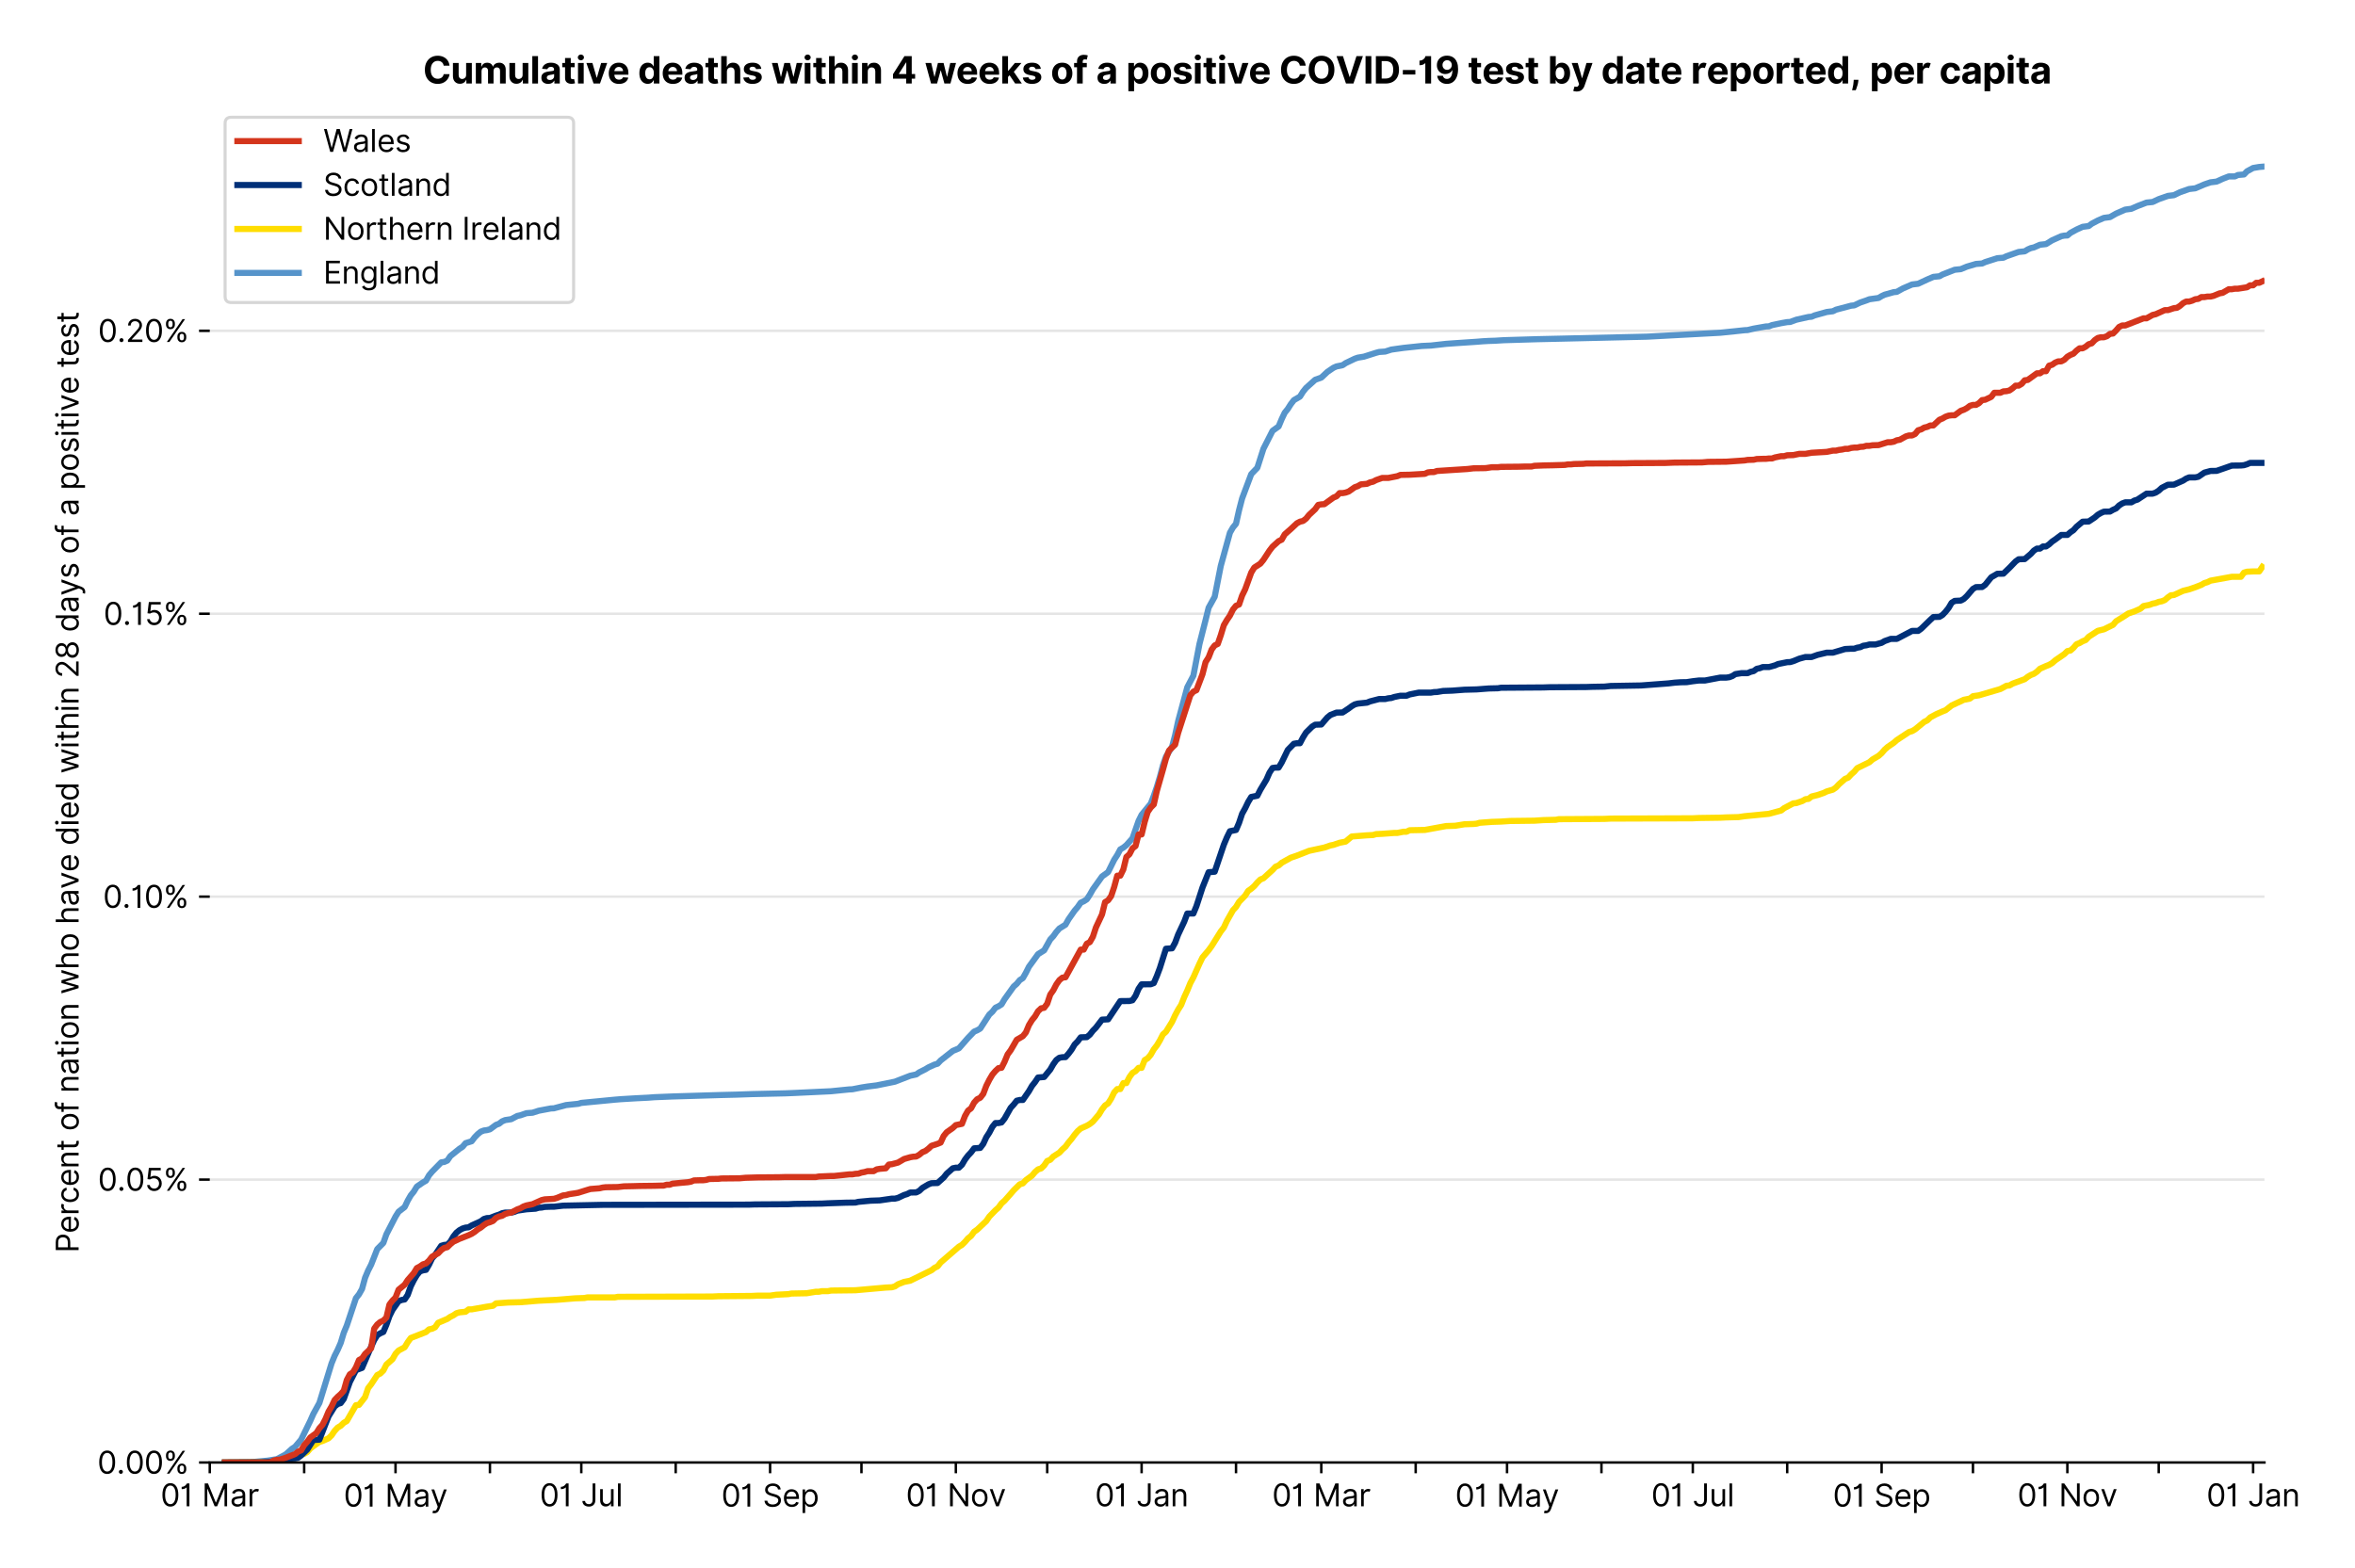 <?xml version="1.0" encoding="utf-8" standalone="no"?>
<!DOCTYPE svg PUBLIC "-//W3C//DTD SVG 1.1//EN"
  "http://www.w3.org/Graphics/SVG/1.1/DTD/svg11.dtd">
<svg xmlns:xlink="http://www.w3.org/1999/xlink" viewBox="0 0 767.469 511.234" xmlns="http://www.w3.org/2000/svg" version="1.1">
 <defs>
  <style type="text/css">*{stroke-linejoin: round; stroke-linecap: butt}</style>
 </defs>
 <g id="figure_1">
  <g id="patch_1">
   <path d="M 0 511.234 
L 767.469 511.234 
L 767.469 0 
L 0 0 
z
" style="fill: #ffffff"/>
  </g>
  <g id="axes_1">
   <g id="patch_2">
    <path d="M 68.362 476.745 
L 737.962 476.745 
L 737.962 33.225 
L 68.362 33.225 
z
" style="fill: #ffffff"/>
   </g>
   <g id="matplotlib.axis_1">
    <g id="xtick_1">
     <g id="line2d_1">
      <defs>
       <path id="mfece9cb3b7" d="M 0 0 
L 0 3.5 
" style="stroke: #000000; stroke-width: 0.8"/>
      </defs>
      <g>
       <use xlink:href="#mfece9cb3b7" x="68.362" y="476.745" style="stroke: #000000; stroke-width: 0.8"/>
      </g>
     </g>
     <g id="text_1">
      <!-- 01 Mar -->
      <g transform="translate(52.326 491.018)scale(0.1 -0.1)">
       <defs>
        <path id="Inter-Regular-30" d="M 2000 -64 
Q 1230 -64 806 561 
Q 382 1186 382 2327 
Q 382 3459 809 4088 
Q 1236 4718 2000 4718 
Q 2764 4718 3191 4088 
Q 3618 3459 3618 2327 
Q 3618 1186 3194 561 
Q 2771 -64 2000 -64 
z
M 2000 436 
Q 2509 436 2791 927 
Q 3073 1418 3073 2327 
Q 3073 3234 2789 3730 
Q 2505 4227 2000 4227 
Q 1496 4227 1211 3730 
Q 927 3234 927 2327 
Q 927 1418 1210 927 
Q 1493 436 2000 436 
z
" transform="scale(0.016)"/>
        <path id="Inter-Regular-31" d="M 1973 4655 
L 1973 0 
L 1409 0 
L 1409 3836 
L 1373 3836 
Q 1341 3773 1209 3692 
Q 1077 3611 868 3551 
Q 659 3491 391 3491 
L 391 3964 
Q 661 3964 859 4061 
Q 1057 4159 1190 4291 
Q 1323 4423 1392 4529 
Q 1461 4636 1473 4655 
L 1973 4655 
z
" transform="scale(0.016)"/>
        <path id="Inter-Regular-20" transform="scale(0.016)"/>
        <path id="Inter-Regular-4d" d="M 564 4655 
L 1236 4655 
L 2818 791 
L 2873 791 
L 4455 4655 
L 5127 4655 
L 5127 0 
L 4600 0 
L 4600 3536 
L 4555 3536 
L 3100 0 
L 2591 0 
L 1136 3536 
L 1091 3536 
L 1091 0 
L 564 0 
L 564 4655 
z
" transform="scale(0.016)"/>
        <path id="Inter-Regular-61" d="M 1518 -82 
Q 1186 -82 916 44 
Q 646 170 486 410 
Q 327 650 327 991 
Q 327 1291 445 1478 
Q 564 1666 761 1773 
Q 959 1880 1199 1933 
Q 1439 1986 1682 2018 
Q 2000 2059 2199 2080 
Q 2398 2102 2490 2154 
Q 2582 2207 2582 2336 
L 2582 2355 
Q 2582 2691 2399 2877 
Q 2216 3064 1846 3064 
Q 1461 3064 1243 2895 
Q 1025 2727 936 2536 
L 427 2718 
Q 564 3036 792 3214 
Q 1021 3393 1292 3464 
Q 1564 3536 1827 3536 
Q 1996 3536 2215 3496 
Q 2434 3457 2640 3334 
Q 2846 3211 2982 2963 
Q 3118 2716 3118 2300 
L 3118 0 
L 2582 0 
L 2582 473 
L 2555 473 
Q 2500 359 2373 229 
Q 2246 100 2034 9 
Q 1823 -82 1518 -82 
z
M 1600 400 
Q 1918 400 2137 525 
Q 2357 650 2469 847 
Q 2582 1045 2582 1264 
L 2582 1755 
Q 2548 1714 2433 1681 
Q 2318 1648 2169 1624 
Q 2021 1600 1881 1583 
Q 1741 1566 1655 1555 
Q 1446 1527 1265 1467 
Q 1084 1407 974 1287 
Q 864 1168 864 964 
Q 864 684 1072 542 
Q 1280 400 1600 400 
z
" transform="scale(0.016)"/>
        <path id="Inter-Regular-72" d="M 491 0 
L 491 3491 
L 1009 3491 
L 1009 2964 
L 1046 2964 
Q 1139 3223 1389 3384 
Q 1639 3545 1955 3545 
Q 2100 3545 2209 3511 
Q 2318 3477 2400 3418 
L 2218 2964 
Q 2161 2993 2085 3010 
Q 2009 3027 1909 3027 
Q 1527 3027 1277 2794 
Q 1027 2561 1027 2209 
L 1027 0 
L 491 0 
z
" transform="scale(0.016)"/>
       </defs>
       <use xlink:href="#Inter-Regular-30"/>
       <use xlink:href="#Inter-Regular-31" x="62.5"/>
       <use xlink:href="#Inter-Regular-20" x="106.676"/>
       <use xlink:href="#Inter-Regular-4d" x="134.801"/>
       <use xlink:href="#Inter-Regular-61" x="225.994"/>
       <use xlink:href="#Inter-Regular-72" x="282.386"/>
      </g>
     </g>
    </g>
    <g id="xtick_2">
     <g id="line2d_2">
      <g>
       <use xlink:href="#mfece9cb3b7" x="99.127" y="476.745" style="stroke: #000000; stroke-width: 0.8"/>
      </g>
     </g>
    </g>
    <g id="xtick_3">
     <g id="line2d_3">
      <g>
       <use xlink:href="#mfece9cb3b7" x="128.899" y="476.745" style="stroke: #000000; stroke-width: 0.8"/>
      </g>
     </g>
     <g id="text_2">
      <!-- 01 May -->
      <g transform="translate(111.996 491.117)scale(0.1 -0.1)">
       <defs>
        <path id="Inter-Regular-79" d="M 818 -1355 
Q 682 -1355 575 -1333 
Q 468 -1311 427 -1291 
L 564 -818 
Q 857 -893 1053 -814 
Q 1250 -736 1391 -345 
L 1509 -18 
L 218 3491 
L 800 3491 
L 1764 709 
L 1800 709 
L 2764 3491 
L 3346 3491 
L 1846 -564 
Q 1550 -1355 818 -1355 
z
" transform="scale(0.016)"/>
       </defs>
       <use xlink:href="#Inter-Regular-30"/>
       <use xlink:href="#Inter-Regular-31" x="62.5"/>
       <use xlink:href="#Inter-Regular-20" x="106.676"/>
       <use xlink:href="#Inter-Regular-4d" x="134.801"/>
       <use xlink:href="#Inter-Regular-61" x="225.994"/>
       <use xlink:href="#Inter-Regular-79" x="282.386"/>
      </g>
     </g>
    </g>
    <g id="xtick_4">
     <g id="line2d_4">
      <g>
       <use xlink:href="#mfece9cb3b7" x="159.664" y="476.745" style="stroke: #000000; stroke-width: 0.8"/>
      </g>
     </g>
    </g>
    <g id="xtick_5">
     <g id="line2d_5">
      <g>
       <use xlink:href="#mfece9cb3b7" x="189.436" y="476.745" style="stroke: #000000; stroke-width: 0.8"/>
      </g>
     </g>
     <g id="text_3">
      <!-- 01 Jul -->
      <g transform="translate(175.893 491.018)scale(0.1 -0.1)">
       <defs>
        <path id="Inter-Regular-4a" d="M 2346 4655 
L 2909 4655 
L 2909 1327 
Q 2909 657 2549 296 
Q 2189 -64 1582 -64 
Q 1200 -64 902 76 
Q 605 216 434 475 
Q 264 734 264 1091 
L 818 1091 
Q 818 795 1034 615 
Q 1250 436 1582 436 
Q 1948 436 2147 664 
Q 2346 893 2346 1327 
L 2346 4655 
z
" transform="scale(0.016)"/>
        <path id="Inter-Regular-75" d="M 2691 1427 
L 2691 3491 
L 3227 3491 
L 3227 0 
L 2691 0 
L 2691 591 
L 2655 591 
Q 2532 325 2273 140 
Q 2014 -45 1618 -45 
Q 1127 -45 809 280 
Q 491 605 491 1273 
L 491 3491 
L 1027 3491 
L 1027 1309 
Q 1027 927 1242 700 
Q 1457 473 1791 473 
Q 1991 473 2199 575 
Q 2407 677 2549 888 
Q 2691 1100 2691 1427 
z
" transform="scale(0.016)"/>
        <path id="Inter-Regular-6c" d="M 1027 4655 
L 1027 0 
L 491 0 
L 491 4655 
L 1027 4655 
z
" transform="scale(0.016)"/>
       </defs>
       <use xlink:href="#Inter-Regular-30"/>
       <use xlink:href="#Inter-Regular-31" x="62.5"/>
       <use xlink:href="#Inter-Regular-20" x="106.676"/>
       <use xlink:href="#Inter-Regular-4a" x="134.801"/>
       <use xlink:href="#Inter-Regular-75" x="189.063"/>
       <use xlink:href="#Inter-Regular-6c" x="247.159"/>
      </g>
     </g>
    </g>
    <g id="xtick_6">
     <g id="line2d_6">
      <g>
       <use xlink:href="#mfece9cb3b7" x="220.201" y="476.745" style="stroke: #000000; stroke-width: 0.8"/>
      </g>
     </g>
    </g>
    <g id="xtick_7">
     <g id="line2d_7">
      <g>
       <use xlink:href="#mfece9cb3b7" x="250.966" y="476.745" style="stroke: #000000; stroke-width: 0.8"/>
      </g>
     </g>
     <g id="text_4">
      <!-- 01 Sep -->
      <g transform="translate(235.078 491.117)scale(0.1 -0.1)">
       <defs>
        <path id="Inter-Regular-53" d="M 3109 3491 
Q 3068 3836 2777 4027 
Q 2486 4218 2064 4218 
Q 1600 4218 1318 3999 
Q 1036 3780 1036 3445 
Q 1036 3195 1189 3042 
Q 1343 2889 1553 2803 
Q 1764 2718 1936 2673 
L 2409 2545 
Q 2591 2498 2815 2414 
Q 3039 2330 3244 2185 
Q 3450 2041 3584 1816 
Q 3718 1591 3718 1264 
Q 3718 886 3521 581 
Q 3325 277 2949 97 
Q 2573 -82 2036 -82 
Q 1286 -82 845 272 
Q 405 627 364 1200 
L 946 1200 
Q 968 936 1124 764 
Q 1280 593 1519 510 
Q 1759 427 2036 427 
Q 2359 427 2616 533 
Q 2873 639 3023 828 
Q 3173 1018 3173 1273 
Q 3173 1505 3043 1650 
Q 2914 1795 2702 1886 
Q 2491 1977 2246 2045 
L 1673 2209 
Q 1127 2366 809 2657 
Q 491 2948 491 3418 
Q 491 3809 703 4101 
Q 916 4393 1276 4555 
Q 1636 4718 2082 4718 
Q 2532 4718 2882 4558 
Q 3232 4398 3437 4120 
Q 3643 3843 3655 3491 
L 3109 3491 
z
" transform="scale(0.016)"/>
        <path id="Inter-Regular-65" d="M 1955 -73 
Q 1450 -73 1085 151 
Q 721 375 524 778 
Q 327 1182 327 1718 
Q 327 2255 524 2665 
Q 721 3075 1074 3305 
Q 1427 3536 1900 3536 
Q 2173 3536 2439 3445 
Q 2705 3355 2923 3151 
Q 3141 2948 3270 2614 
Q 3400 2280 3400 1791 
L 3400 1564 
L 866 1564 
Q 884 1005 1183 707 
Q 1482 409 1955 409 
Q 2271 409 2498 545 
Q 2725 682 2827 955 
L 3346 809 
Q 3223 414 2854 170 
Q 2486 -73 1955 -73 
z
M 866 2027 
L 2855 2027 
Q 2855 2470 2595 2762 
Q 2336 3055 1900 3055 
Q 1593 3055 1368 2911 
Q 1143 2768 1013 2533 
Q 884 2298 866 2027 
z
" transform="scale(0.016)"/>
        <path id="Inter-Regular-70" d="M 491 -1309 
L 491 3491 
L 1009 3491 
L 1009 2936 
L 1073 2936 
Q 1132 3027 1237 3169 
Q 1343 3311 1542 3423 
Q 1741 3536 2082 3536 
Q 2523 3536 2859 3315 
Q 3196 3095 3384 2690 
Q 3573 2286 3573 1736 
Q 3573 1182 3384 776 
Q 3196 370 2861 148 
Q 2527 -73 2091 -73 
Q 1755 -73 1552 39 
Q 1350 152 1241 296 
Q 1132 441 1073 536 
L 1027 536 
L 1027 -1309 
L 491 -1309 
z
M 1018 1745 
Q 1018 1152 1276 780 
Q 1534 409 2018 409 
Q 2355 409 2581 587 
Q 2807 766 2921 1069 
Q 3036 1373 3036 1745 
Q 3036 2114 2923 2410 
Q 2811 2707 2585 2881 
Q 2359 3055 2018 3055 
Q 1527 3055 1272 2693 
Q 1018 2332 1018 1745 
z
" transform="scale(0.016)"/>
       </defs>
       <use xlink:href="#Inter-Regular-30"/>
       <use xlink:href="#Inter-Regular-31" x="62.5"/>
       <use xlink:href="#Inter-Regular-20" x="106.676"/>
       <use xlink:href="#Inter-Regular-53" x="134.801"/>
       <use xlink:href="#Inter-Regular-65" x="198.58"/>
       <use xlink:href="#Inter-Regular-70" x="256.818"/>
      </g>
     </g>
    </g>
    <g id="xtick_8">
     <g id="line2d_8">
      <g>
       <use xlink:href="#mfece9cb3b7" x="280.738" y="476.745" style="stroke: #000000; stroke-width: 0.8"/>
      </g>
     </g>
    </g>
    <g id="xtick_9">
     <g id="line2d_9">
      <g>
       <use xlink:href="#mfece9cb3b7" x="311.503" y="476.745" style="stroke: #000000; stroke-width: 0.8"/>
      </g>
     </g>
     <g id="text_5">
      <!-- 01 Nov -->
      <g transform="translate(295.232 491.018)scale(0.1 -0.1)">
       <defs>
        <path id="Inter-Regular-4e" d="M 4255 4655 
L 4255 0 
L 3709 0 
L 1173 3655 
L 1127 3655 
L 1127 0 
L 564 0 
L 564 4655 
L 1109 4655 
L 3655 991 
L 3700 991 
L 3700 4655 
L 4255 4655 
z
" transform="scale(0.016)"/>
        <path id="Inter-Regular-6f" d="M 1909 -73 
Q 1436 -73 1080 152 
Q 725 377 526 781 
Q 327 1186 327 1727 
Q 327 2273 526 2679 
Q 725 3086 1080 3311 
Q 1436 3536 1909 3536 
Q 2382 3536 2737 3311 
Q 3093 3086 3292 2679 
Q 3491 2273 3491 1727 
Q 3491 1186 3292 781 
Q 3093 377 2737 152 
Q 2382 -73 1909 -73 
z
M 1909 409 
Q 2268 409 2500 593 
Q 2732 777 2843 1077 
Q 2955 1377 2955 1727 
Q 2955 2077 2843 2379 
Q 2732 2682 2500 2868 
Q 2268 3055 1909 3055 
Q 1550 3055 1318 2868 
Q 1086 2682 975 2379 
Q 864 2077 864 1727 
Q 864 1377 975 1077 
Q 1086 777 1318 593 
Q 1550 409 1909 409 
z
" transform="scale(0.016)"/>
        <path id="Inter-Regular-76" d="M 3346 3491 
L 2055 0 
L 1509 0 
L 218 3491 
L 800 3491 
L 1764 709 
L 1800 709 
L 2764 3491 
L 3346 3491 
z
" transform="scale(0.016)"/>
       </defs>
       <use xlink:href="#Inter-Regular-30"/>
       <use xlink:href="#Inter-Regular-31" x="62.5"/>
       <use xlink:href="#Inter-Regular-20" x="106.676"/>
       <use xlink:href="#Inter-Regular-4e" x="134.801"/>
       <use xlink:href="#Inter-Regular-6f" x="210.085"/>
       <use xlink:href="#Inter-Regular-76" x="269.744"/>
      </g>
     </g>
    </g>
    <g id="xtick_10">
     <g id="line2d_10">
      <g>
       <use xlink:href="#mfece9cb3b7" x="341.275" y="476.745" style="stroke: #000000; stroke-width: 0.8"/>
      </g>
     </g>
    </g>
    <g id="xtick_11">
     <g id="line2d_11">
      <g>
       <use xlink:href="#mfece9cb3b7" x="372.04" y="476.745" style="stroke: #000000; stroke-width: 0.8"/>
      </g>
     </g>
     <g id="text_6">
      <!-- 01 Jan -->
      <g transform="translate(356.841 491.018)scale(0.1 -0.1)">
       <defs>
        <path id="Inter-Regular-6e" d="M 1027 2100 
L 1027 0 
L 491 0 
L 491 3491 
L 1009 3491 
L 1009 2945 
L 1055 2945 
Q 1177 3211 1427 3373 
Q 1677 3536 2073 3536 
Q 2602 3536 2928 3211 
Q 3255 2886 3255 2218 
L 3255 0 
L 2718 0 
L 2718 2182 
Q 2718 2593 2504 2824 
Q 2291 3055 1918 3055 
Q 1534 3055 1280 2806 
Q 1027 2557 1027 2100 
z
" transform="scale(0.016)"/>
       </defs>
       <use xlink:href="#Inter-Regular-30"/>
       <use xlink:href="#Inter-Regular-31" x="62.5"/>
       <use xlink:href="#Inter-Regular-20" x="106.676"/>
       <use xlink:href="#Inter-Regular-4a" x="134.801"/>
       <use xlink:href="#Inter-Regular-61" x="189.063"/>
       <use xlink:href="#Inter-Regular-6e" x="245.455"/>
      </g>
     </g>
    </g>
    <g id="xtick_12">
     <g id="line2d_12">
      <g>
       <use xlink:href="#mfece9cb3b7" x="402.805" y="476.745" style="stroke: #000000; stroke-width: 0.8"/>
      </g>
     </g>
    </g>
    <g id="xtick_13">
     <g id="line2d_13">
      <g>
       <use xlink:href="#mfece9cb3b7" x="430.592" y="476.745" style="stroke: #000000; stroke-width: 0.8"/>
      </g>
     </g>
     <g id="text_7">
      <!-- 01 Mar -->
      <g transform="translate(414.555 491.018)scale(0.1 -0.1)">
       <use xlink:href="#Inter-Regular-30"/>
       <use xlink:href="#Inter-Regular-31" x="62.5"/>
       <use xlink:href="#Inter-Regular-20" x="106.676"/>
       <use xlink:href="#Inter-Regular-4d" x="134.801"/>
       <use xlink:href="#Inter-Regular-61" x="225.994"/>
       <use xlink:href="#Inter-Regular-72" x="282.386"/>
      </g>
     </g>
    </g>
    <g id="xtick_14">
     <g id="line2d_14">
      <g>
       <use xlink:href="#mfece9cb3b7" x="461.357" y="476.745" style="stroke: #000000; stroke-width: 0.8"/>
      </g>
     </g>
    </g>
    <g id="xtick_15">
     <g id="line2d_15">
      <g>
       <use xlink:href="#mfece9cb3b7" x="491.129" y="476.745" style="stroke: #000000; stroke-width: 0.8"/>
      </g>
     </g>
     <g id="text_8">
      <!-- 01 May -->
      <g transform="translate(474.226 491.117)scale(0.1 -0.1)">
       <use xlink:href="#Inter-Regular-30"/>
       <use xlink:href="#Inter-Regular-31" x="62.5"/>
       <use xlink:href="#Inter-Regular-20" x="106.676"/>
       <use xlink:href="#Inter-Regular-4d" x="134.801"/>
       <use xlink:href="#Inter-Regular-61" x="225.994"/>
       <use xlink:href="#Inter-Regular-79" x="282.386"/>
      </g>
     </g>
    </g>
    <g id="xtick_16">
     <g id="line2d_16">
      <g>
       <use xlink:href="#mfece9cb3b7" x="521.894" y="476.745" style="stroke: #000000; stroke-width: 0.8"/>
      </g>
     </g>
    </g>
    <g id="xtick_17">
     <g id="line2d_17">
      <g>
       <use xlink:href="#mfece9cb3b7" x="551.666" y="476.745" style="stroke: #000000; stroke-width: 0.8"/>
      </g>
     </g>
     <g id="text_9">
      <!-- 01 Jul -->
      <g transform="translate(538.122 491.018)scale(0.1 -0.1)">
       <use xlink:href="#Inter-Regular-30"/>
       <use xlink:href="#Inter-Regular-31" x="62.5"/>
       <use xlink:href="#Inter-Regular-20" x="106.676"/>
       <use xlink:href="#Inter-Regular-4a" x="134.801"/>
       <use xlink:href="#Inter-Regular-75" x="189.063"/>
       <use xlink:href="#Inter-Regular-6c" x="247.159"/>
      </g>
     </g>
    </g>
    <g id="xtick_18">
     <g id="line2d_18">
      <g>
       <use xlink:href="#mfece9cb3b7" x="582.431" y="476.745" style="stroke: #000000; stroke-width: 0.8"/>
      </g>
     </g>
    </g>
    <g id="xtick_19">
     <g id="line2d_19">
      <g>
       <use xlink:href="#mfece9cb3b7" x="613.195" y="476.745" style="stroke: #000000; stroke-width: 0.8"/>
      </g>
     </g>
     <g id="text_10">
      <!-- 01 Sep -->
      <g transform="translate(597.308 491.117)scale(0.1 -0.1)">
       <use xlink:href="#Inter-Regular-30"/>
       <use xlink:href="#Inter-Regular-31" x="62.5"/>
       <use xlink:href="#Inter-Regular-20" x="106.676"/>
       <use xlink:href="#Inter-Regular-53" x="134.801"/>
       <use xlink:href="#Inter-Regular-65" x="198.58"/>
       <use xlink:href="#Inter-Regular-70" x="256.818"/>
      </g>
     </g>
    </g>
    <g id="xtick_20">
     <g id="line2d_20">
      <g>
       <use xlink:href="#mfece9cb3b7" x="642.968" y="476.745" style="stroke: #000000; stroke-width: 0.8"/>
      </g>
     </g>
    </g>
    <g id="xtick_21">
     <g id="line2d_21">
      <g>
       <use xlink:href="#mfece9cb3b7" x="673.732" y="476.745" style="stroke: #000000; stroke-width: 0.8"/>
      </g>
     </g>
     <g id="text_11">
      <!-- 01 Nov -->
      <g transform="translate(657.461 491.018)scale(0.1 -0.1)">
       <use xlink:href="#Inter-Regular-30"/>
       <use xlink:href="#Inter-Regular-31" x="62.5"/>
       <use xlink:href="#Inter-Regular-20" x="106.676"/>
       <use xlink:href="#Inter-Regular-4e" x="134.801"/>
       <use xlink:href="#Inter-Regular-6f" x="210.085"/>
       <use xlink:href="#Inter-Regular-76" x="269.744"/>
      </g>
     </g>
    </g>
    <g id="xtick_22">
     <g id="line2d_22">
      <g>
       <use xlink:href="#mfece9cb3b7" x="703.505" y="476.745" style="stroke: #000000; stroke-width: 0.8"/>
      </g>
     </g>
    </g>
    <g id="xtick_23">
     <g id="line2d_23">
      <g>
       <use xlink:href="#mfece9cb3b7" x="734.269" y="476.745" style="stroke: #000000; stroke-width: 0.8"/>
      </g>
     </g>
     <g id="text_12">
      <!-- 01 Jan -->
      <g transform="translate(719.07 491.018)scale(0.1 -0.1)">
       <use xlink:href="#Inter-Regular-30"/>
       <use xlink:href="#Inter-Regular-31" x="62.5"/>
       <use xlink:href="#Inter-Regular-20" x="106.676"/>
       <use xlink:href="#Inter-Regular-4a" x="134.801"/>
       <use xlink:href="#Inter-Regular-61" x="189.063"/>
       <use xlink:href="#Inter-Regular-6e" x="245.455"/>
      </g>
     </g>
    </g>
   </g>
   <g id="matplotlib.axis_2">
    <g id="ytick_1">
     <g id="line2d_24">
      <path d="M 68.362 476.745 
L 737.962 476.745 
" clip-path="url(#p881de5eb67)" style="fill: none; stroke: #e5e5e5; stroke-width: 0.8; stroke-linecap: square"/>
     </g>
     <g id="line2d_25">
      <defs>
       <path id="m34d3c8e4d9" d="M 0 0 
L -3.5 0 
" style="stroke: #000000; stroke-width: 0.8"/>
      </defs>
      <g>
       <use xlink:href="#m34d3c8e4d9" x="68.362" y="476.745" style="stroke: #000000; stroke-width: 0.8"/>
      </g>
     </g>
     <g id="text_13">
      <!-- 0.00% -->
      <g transform="translate(31.731 480.382)scale(0.1 -0.1)">
       <defs>
        <path id="Inter-Regular-2e" d="M 882 -36 
Q 714 -36 593 84 
Q 473 205 473 373 
Q 473 541 593 661 
Q 714 782 882 782 
Q 1050 782 1170 661 
Q 1291 541 1291 373 
Q 1291 205 1170 84 
Q 1050 -36 882 -36 
z
" transform="scale(0.016)"/>
        <path id="Inter-Regular-25" d="M 2855 873 
L 2855 1118 
Q 2855 1373 2960 1585 
Q 3066 1798 3269 1926 
Q 3473 2055 3764 2055 
Q 4059 2055 4259 1926 
Q 4459 1798 4561 1585 
Q 4664 1373 4664 1118 
L 4664 873 
Q 4664 618 4560 405 
Q 4457 193 4256 64 
Q 4055 -64 3764 -64 
Q 3468 -64 3266 64 
Q 3064 193 2959 405 
Q 2855 618 2855 873 
z
M 536 3536 
L 536 3782 
Q 536 4036 642 4248 
Q 748 4461 951 4589 
Q 1155 4718 1446 4718 
Q 1741 4718 1941 4589 
Q 2141 4461 2243 4248 
Q 2346 4036 2346 3782 
L 2346 3536 
Q 2346 3282 2242 3069 
Q 2139 2857 1937 2728 
Q 1736 2600 1446 2600 
Q 1150 2600 948 2728 
Q 746 2857 641 3069 
Q 536 3282 536 3536 
z
M 709 0 
L 3909 4655 
L 4427 4655 
L 1227 0 
L 709 0 
z
M 3318 1118 
L 3318 873 
Q 3318 661 3418 494 
Q 3518 327 3764 327 
Q 4002 327 4101 494 
Q 4200 661 4200 873 
L 4200 1118 
Q 4200 1330 4104 1497 
Q 4009 1664 3764 1664 
Q 3525 1664 3421 1497 
Q 3318 1330 3318 1118 
z
M 1000 3782 
L 1000 3536 
Q 1000 3325 1100 3158 
Q 1200 2991 1446 2991 
Q 1684 2991 1783 3158 
Q 1882 3325 1882 3536 
L 1882 3782 
Q 1882 3993 1786 4160 
Q 1691 4327 1446 4327 
Q 1207 4327 1103 4160 
Q 1000 3993 1000 3782 
z
" transform="scale(0.016)"/>
       </defs>
       <use xlink:href="#Inter-Regular-30"/>
       <use xlink:href="#Inter-Regular-2e" x="62.5"/>
       <use xlink:href="#Inter-Regular-30" x="90.057"/>
       <use xlink:href="#Inter-Regular-30" x="152.557"/>
       <use xlink:href="#Inter-Regular-25" x="215.057"/>
      </g>
     </g>
    </g>
    <g id="ytick_2">
     <g id="line2d_26">
      <path d="M 68.362 384.517 
L 737.962 384.517 
" clip-path="url(#p881de5eb67)" style="fill: none; stroke: #e5e5e5; stroke-width: 0.8; stroke-linecap: square"/>
     </g>
     <g id="line2d_27">
      <g>
       <use xlink:href="#m34d3c8e4d9" x="68.362" y="384.517" style="stroke: #000000; stroke-width: 0.8"/>
      </g>
     </g>
     <g id="text_14">
      <!-- 0.05% -->
      <g transform="translate(31.902 388.154)scale(0.1 -0.1)">
       <defs>
        <path id="Inter-Regular-35" d="M 1936 -64 
Q 1536 -64 1216 95 
Q 896 255 702 532 
Q 509 809 491 1164 
L 1036 1164 
Q 1068 848 1324 642 
Q 1580 436 1936 436 
Q 2223 436 2447 570 
Q 2671 705 2799 940 
Q 2927 1175 2927 1473 
Q 2927 1777 2794 2017 
Q 2661 2257 2429 2395 
Q 2198 2534 1900 2536 
Q 1686 2539 1461 2472 
Q 1236 2405 1091 2300 
L 564 2364 
L 846 4655 
L 3264 4655 
L 3264 4155 
L 1318 4155 
L 1155 2782 
L 1182 2782 
Q 1325 2895 1541 2970 
Q 1757 3045 1991 3045 
Q 2418 3045 2753 2842 
Q 3089 2639 3281 2286 
Q 3473 1934 3473 1482 
Q 3473 1036 3274 687 
Q 3075 339 2727 137 
Q 2380 -64 1936 -64 
z
" transform="scale(0.016)"/>
       </defs>
       <use xlink:href="#Inter-Regular-30"/>
       <use xlink:href="#Inter-Regular-2e" x="62.5"/>
       <use xlink:href="#Inter-Regular-30" x="90.057"/>
       <use xlink:href="#Inter-Regular-35" x="152.557"/>
       <use xlink:href="#Inter-Regular-25" x="213.352"/>
      </g>
     </g>
    </g>
    <g id="ytick_3">
     <g id="line2d_28">
      <path d="M 68.362 292.29 
L 737.962 292.29 
" clip-path="url(#p881de5eb67)" style="fill: none; stroke: #e5e5e5; stroke-width: 0.8; stroke-linecap: square"/>
     </g>
     <g id="line2d_29">
      <g>
       <use xlink:href="#m34d3c8e4d9" x="68.362" y="292.29" style="stroke: #000000; stroke-width: 0.8"/>
      </g>
     </g>
     <g id="text_15">
      <!-- 0.10% -->
      <g transform="translate(33.564 295.926)scale(0.1 -0.1)">
       <use xlink:href="#Inter-Regular-30"/>
       <use xlink:href="#Inter-Regular-2e" x="62.5"/>
       <use xlink:href="#Inter-Regular-31" x="90.057"/>
       <use xlink:href="#Inter-Regular-30" x="134.233"/>
       <use xlink:href="#Inter-Regular-25" x="196.733"/>
      </g>
     </g>
    </g>
    <g id="ytick_4">
     <g id="line2d_30">
      <path d="M 68.362 200.062 
L 737.962 200.062 
" clip-path="url(#p881de5eb67)" style="fill: none; stroke: #e5e5e5; stroke-width: 0.8; stroke-linecap: square"/>
     </g>
     <g id="line2d_31">
      <g>
       <use xlink:href="#m34d3c8e4d9" x="68.362" y="200.062" style="stroke: #000000; stroke-width: 0.8"/>
      </g>
     </g>
     <g id="text_16">
      <!-- 0.15% -->
      <g transform="translate(33.734 203.699)scale(0.1 -0.1)">
       <use xlink:href="#Inter-Regular-30"/>
       <use xlink:href="#Inter-Regular-2e" x="62.5"/>
       <use xlink:href="#Inter-Regular-31" x="90.057"/>
       <use xlink:href="#Inter-Regular-35" x="134.233"/>
       <use xlink:href="#Inter-Regular-25" x="195.028"/>
      </g>
     </g>
    </g>
    <g id="ytick_5">
     <g id="line2d_32">
      <path d="M 68.362 107.834 
L 737.962 107.834 
" clip-path="url(#p881de5eb67)" style="fill: none; stroke: #e5e5e5; stroke-width: 0.8; stroke-linecap: square"/>
     </g>
     <g id="line2d_33">
      <g>
       <use xlink:href="#m34d3c8e4d9" x="68.362" y="107.834" style="stroke: #000000; stroke-width: 0.8"/>
      </g>
     </g>
     <g id="text_17">
      <!-- 0.20% -->
      <g transform="translate(31.93 111.471)scale(0.1 -0.1)">
       <defs>
        <path id="Inter-Regular-32" d="M 482 0 
L 482 409 
L 2018 2091 
Q 2289 2386 2464 2605 
Q 2639 2825 2724 3019 
Q 2809 3214 2809 3427 
Q 2809 3795 2553 4011 
Q 2298 4227 1918 4227 
Q 1514 4227 1275 3985 
Q 1036 3743 1036 3345 
L 500 3345 
Q 500 3755 688 4064 
Q 877 4373 1203 4545 
Q 1530 4718 1936 4718 
Q 2346 4718 2661 4545 
Q 2977 4373 3156 4079 
Q 3336 3786 3336 3427 
Q 3336 3170 3244 2926 
Q 3152 2682 2926 2383 
Q 2700 2084 2300 1655 
L 1255 536 
L 1255 500 
L 3418 500 
L 3418 0 
L 482 0 
z
" transform="scale(0.016)"/>
       </defs>
       <use xlink:href="#Inter-Regular-30"/>
       <use xlink:href="#Inter-Regular-2e" x="62.5"/>
       <use xlink:href="#Inter-Regular-32" x="90.057"/>
       <use xlink:href="#Inter-Regular-30" x="150.568"/>
       <use xlink:href="#Inter-Regular-25" x="213.068"/>
      </g>
     </g>
    </g>
    <g id="text_18">
     <!-- Percent of nation who have died within 28 days of a positive test -->
     <g transform="translate(25.614 408.396)rotate(-90)scale(0.1 -0.1)">
      <defs>
       <path id="Inter-Regular-50" d="M 564 0 
L 564 4655 
L 2136 4655 
Q 2684 4655 3033 4458 
Q 3382 4261 3550 3927 
Q 3718 3593 3718 3182 
Q 3718 2770 3551 2434 
Q 3384 2098 3036 1899 
Q 2689 1700 2146 1700 
L 1127 1700 
L 1127 0 
L 564 0 
z
M 1127 2200 
L 2127 2200 
Q 2689 2200 2926 2482 
Q 3164 2764 3164 3182 
Q 3164 3602 2925 3878 
Q 2686 4155 2118 4155 
L 1127 4155 
L 1127 2200 
z
" transform="scale(0.016)"/>
       <path id="Inter-Regular-63" d="M 1909 -73 
Q 1418 -73 1063 159 
Q 709 391 518 798 
Q 327 1205 327 1727 
Q 327 2259 524 2667 
Q 721 3075 1074 3305 
Q 1427 3536 1900 3536 
Q 2268 3536 2563 3400 
Q 2859 3264 3047 3018 
Q 3236 2773 3282 2445 
L 2746 2445 
Q 2684 2684 2474 2869 
Q 2264 3055 1909 3055 
Q 1439 3055 1151 2697 
Q 864 2339 864 1745 
Q 864 1139 1148 774 
Q 1432 409 1909 409 
Q 2223 409 2447 570 
Q 2671 732 2746 1018 
L 3282 1018 
Q 3236 709 3058 462 
Q 2880 216 2588 71 
Q 2296 -73 1909 -73 
z
" transform="scale(0.016)"/>
       <path id="Inter-Regular-74" d="M 2009 3491 
L 2009 3036 
L 1264 3036 
L 1264 1000 
Q 1264 773 1331 660 
Q 1398 548 1503 510 
Q 1609 473 1727 473 
Q 1816 473 1873 483 
Q 1930 493 1964 500 
L 2073 18 
Q 2018 -2 1920 -23 
Q 1823 -45 1673 -45 
Q 1446 -45 1228 52 
Q 1011 150 869 350 
Q 727 550 727 855 
L 727 3036 
L 200 3036 
L 200 3491 
L 727 3491 
L 727 4327 
L 1264 4327 
L 1264 3491 
L 2009 3491 
z
" transform="scale(0.016)"/>
       <path id="Inter-Regular-66" d="M 2046 3491 
L 2046 3036 
L 1264 3036 
L 1264 0 
L 727 0 
L 727 3036 
L 164 3036 
L 164 3491 
L 727 3491 
L 727 3973 
Q 727 4273 868 4473 
Q 1009 4673 1234 4773 
Q 1459 4873 1709 4873 
Q 1907 4873 2032 4841 
Q 2157 4809 2218 4782 
L 2064 4318 
Q 2023 4332 1951 4352 
Q 1880 4373 1764 4373 
Q 1498 4373 1381 4239 
Q 1264 4105 1264 3845 
L 1264 3491 
L 2046 3491 
z
" transform="scale(0.016)"/>
       <path id="Inter-Regular-69" d="M 491 0 
L 491 3491 
L 1027 3491 
L 1027 0 
L 491 0 
z
M 764 4073 
Q 607 4073 494 4179 
Q 382 4286 382 4436 
Q 382 4586 494 4693 
Q 607 4800 764 4800 
Q 921 4800 1033 4693 
Q 1146 4586 1146 4436 
Q 1146 4286 1033 4179 
Q 921 4073 764 4073 
z
" transform="scale(0.016)"/>
       <path id="Inter-Regular-77" d="M 1282 0 
L 218 3491 
L 782 3491 
L 1536 818 
L 1573 818 
L 2318 3491 
L 2891 3491 
L 3627 827 
L 3664 827 
L 4418 3491 
L 4982 3491 
L 3918 0 
L 3391 0 
L 2627 2682 
L 2573 2682 
L 1809 0 
L 1282 0 
z
" transform="scale(0.016)"/>
       <path id="Inter-Regular-68" d="M 1027 2100 
L 1027 0 
L 491 0 
L 491 4655 
L 1027 4655 
L 1027 2945 
L 1073 2945 
Q 1196 3216 1442 3376 
Q 1689 3536 2100 3536 
Q 2636 3536 2963 3213 
Q 3291 2891 3291 2218 
L 3291 0 
L 2755 0 
L 2755 2182 
Q 2755 2598 2540 2826 
Q 2325 3055 1946 3055 
Q 1548 3055 1287 2806 
Q 1027 2557 1027 2100 
z
" transform="scale(0.016)"/>
       <path id="Inter-Regular-64" d="M 1809 -73 
Q 1373 -73 1039 148 
Q 705 370 516 776 
Q 327 1182 327 1736 
Q 327 2286 516 2690 
Q 705 3095 1041 3315 
Q 1377 3536 1818 3536 
Q 2159 3536 2358 3423 
Q 2557 3311 2662 3169 
Q 2768 3027 2827 2936 
L 2873 2936 
L 2873 4655 
L 3409 4655 
L 3409 0 
L 2891 0 
L 2891 536 
L 2827 536 
Q 2768 441 2659 296 
Q 2550 152 2348 39 
Q 2146 -73 1809 -73 
z
M 1882 409 
Q 2366 409 2624 780 
Q 2882 1152 2882 1745 
Q 2882 2332 2627 2693 
Q 2373 3055 1882 3055 
Q 1541 3055 1315 2881 
Q 1089 2707 976 2410 
Q 864 2114 864 1745 
Q 864 1373 978 1069 
Q 1093 766 1319 587 
Q 1546 409 1882 409 
z
" transform="scale(0.016)"/>
       <path id="Inter-Regular-38" d="M 1973 -64 
Q 1505 -64 1147 103 
Q 789 270 589 564 
Q 389 859 391 1236 
Q 389 1532 507 1783 
Q 625 2034 830 2203 
Q 1036 2373 1291 2418 
L 1291 2445 
Q 957 2532 759 2821 
Q 561 3111 564 3482 
Q 561 3836 743 4115 
Q 925 4395 1244 4556 
Q 1564 4718 1973 4718 
Q 2377 4718 2695 4556 
Q 3014 4395 3197 4115 
Q 3380 3836 3382 3482 
Q 3380 3111 3181 2821 
Q 2982 2532 2655 2445 
L 2655 2418 
Q 2907 2373 3109 2203 
Q 3311 2034 3431 1783 
Q 3552 1532 3555 1236 
Q 3552 859 3351 564 
Q 3150 270 2794 103 
Q 2439 -64 1973 -64 
z
M 1973 436 
Q 2446 436 2722 662 
Q 2998 889 3000 1264 
Q 2998 1527 2864 1729 
Q 2730 1932 2499 2048 
Q 2268 2164 1973 2164 
Q 1675 2164 1442 2048 
Q 1209 1932 1076 1729 
Q 943 1527 946 1264 
Q 943 889 1218 662 
Q 1493 436 1973 436 
z
M 1973 2645 
Q 2348 2645 2591 2864 
Q 2834 3084 2836 3445 
Q 2834 3800 2596 4013 
Q 2359 4227 1973 4227 
Q 1582 4227 1344 4013 
Q 1107 3800 1109 3445 
Q 1107 3084 1349 2864 
Q 1591 2645 1973 2645 
z
" transform="scale(0.016)"/>
       <path id="Inter-Regular-73" d="M 2964 2709 
L 2482 2573 
Q 2411 2755 2245 2914 
Q 2080 3073 1727 3073 
Q 1407 3073 1194 2926 
Q 982 2780 982 2555 
Q 982 2355 1127 2239 
Q 1273 2123 1582 2045 
L 2100 1918 
Q 3027 1691 3027 973 
Q 3027 673 2855 436 
Q 2684 200 2377 63 
Q 2071 -73 1664 -73 
Q 1130 -73 780 159 
Q 430 391 336 836 
L 846 964 
Q 989 400 1655 400 
Q 2030 400 2251 560 
Q 2473 720 2473 945 
Q 2473 1316 1955 1436 
L 1373 1573 
Q 893 1686 669 1926 
Q 446 2166 446 2527 
Q 446 2823 613 3050 
Q 780 3277 1069 3406 
Q 1359 3536 1727 3536 
Q 2246 3536 2542 3309 
Q 2839 3082 2964 2709 
z
" transform="scale(0.016)"/>
      </defs>
      <use xlink:href="#Inter-Regular-50"/>
      <use xlink:href="#Inter-Regular-65" x="63.494"/>
      <use xlink:href="#Inter-Regular-72" x="121.733"/>
      <use xlink:href="#Inter-Regular-63" x="160.085"/>
      <use xlink:href="#Inter-Regular-65" x="215.909"/>
      <use xlink:href="#Inter-Regular-6e" x="274.148"/>
      <use xlink:href="#Inter-Regular-74" x="332.671"/>
      <use xlink:href="#Inter-Regular-20" x="369.034"/>
      <use xlink:href="#Inter-Regular-6f" x="397.159"/>
      <use xlink:href="#Inter-Regular-66" x="456.818"/>
      <use xlink:href="#Inter-Regular-20" x="492.898"/>
      <use xlink:href="#Inter-Regular-6e" x="521.023"/>
      <use xlink:href="#Inter-Regular-61" x="579.546"/>
      <use xlink:href="#Inter-Regular-74" x="635.938"/>
      <use xlink:href="#Inter-Regular-69" x="672.301"/>
      <use xlink:href="#Inter-Regular-6f" x="696.023"/>
      <use xlink:href="#Inter-Regular-6e" x="755.682"/>
      <use xlink:href="#Inter-Regular-20" x="814.205"/>
      <use xlink:href="#Inter-Regular-77" x="842.33"/>
      <use xlink:href="#Inter-Regular-68" x="923.58"/>
      <use xlink:href="#Inter-Regular-6f" x="982.671"/>
      <use xlink:href="#Inter-Regular-20" x="1042.33"/>
      <use xlink:href="#Inter-Regular-68" x="1070.455"/>
      <use xlink:href="#Inter-Regular-61" x="1129.546"/>
      <use xlink:href="#Inter-Regular-76" x="1185.938"/>
      <use xlink:href="#Inter-Regular-65" x="1241.62"/>
      <use xlink:href="#Inter-Regular-20" x="1299.858"/>
      <use xlink:href="#Inter-Regular-64" x="1327.983"/>
      <use xlink:href="#Inter-Regular-69" x="1390.057"/>
      <use xlink:href="#Inter-Regular-65" x="1413.779"/>
      <use xlink:href="#Inter-Regular-64" x="1472.017"/>
      <use xlink:href="#Inter-Regular-20" x="1534.091"/>
      <use xlink:href="#Inter-Regular-77" x="1562.216"/>
      <use xlink:href="#Inter-Regular-69" x="1643.466"/>
      <use xlink:href="#Inter-Regular-74" x="1667.188"/>
      <use xlink:href="#Inter-Regular-68" x="1703.551"/>
      <use xlink:href="#Inter-Regular-69" x="1762.642"/>
      <use xlink:href="#Inter-Regular-6e" x="1786.364"/>
      <use xlink:href="#Inter-Regular-20" x="1844.887"/>
      <use xlink:href="#Inter-Regular-32" x="1873.012"/>
      <use xlink:href="#Inter-Regular-38" x="1933.523"/>
      <use xlink:href="#Inter-Regular-20" x="1995.171"/>
      <use xlink:href="#Inter-Regular-64" x="2023.296"/>
      <use xlink:href="#Inter-Regular-61" x="2085.37"/>
      <use xlink:href="#Inter-Regular-79" x="2141.762"/>
      <use xlink:href="#Inter-Regular-73" x="2197.444"/>
      <use xlink:href="#Inter-Regular-20" x="2249.716"/>
      <use xlink:href="#Inter-Regular-6f" x="2277.841"/>
      <use xlink:href="#Inter-Regular-66" x="2337.5"/>
      <use xlink:href="#Inter-Regular-20" x="2373.58"/>
      <use xlink:href="#Inter-Regular-61" x="2401.705"/>
      <use xlink:href="#Inter-Regular-20" x="2458.097"/>
      <use xlink:href="#Inter-Regular-70" x="2486.222"/>
      <use xlink:href="#Inter-Regular-6f" x="2547.16"/>
      <use xlink:href="#Inter-Regular-73" x="2606.819"/>
      <use xlink:href="#Inter-Regular-69" x="2659.091"/>
      <use xlink:href="#Inter-Regular-74" x="2682.813"/>
      <use xlink:href="#Inter-Regular-69" x="2719.177"/>
      <use xlink:href="#Inter-Regular-76" x="2742.898"/>
      <use xlink:href="#Inter-Regular-65" x="2798.58"/>
      <use xlink:href="#Inter-Regular-20" x="2856.819"/>
      <use xlink:href="#Inter-Regular-74" x="2884.944"/>
      <use xlink:href="#Inter-Regular-65" x="2921.307"/>
      <use xlink:href="#Inter-Regular-73" x="2979.546"/>
      <use xlink:href="#Inter-Regular-74" x="3031.819"/>
     </g>
    </g>
   </g>
   <g id="line2d_34">
    <path d="M 73.325 476.742 
L 82.256 476.608 
L 87.218 476.138 
L 90.196 475.665 
L 92.18 474.618 
L 93.173 474.067 
L 95.158 472.273 
L 96.15 471.637 
L 98.135 469.285 
L 101.112 463.186 
L 102.104 460.938 
L 104.089 457.321 
L 108.059 444.417 
L 109.051 441.987 
L 110.044 440.017 
L 111.036 437.753 
L 112.029 434.469 
L 113.021 432.088 
L 115.998 423.163 
L 116.991 421.924 
L 117.983 420.176 
L 118.975 416.535 
L 119.968 414.171 
L 120.96 412.233 
L 122.945 407.177 
L 124.93 405.168 
L 125.922 402.356 
L 128.899 396.583 
L 129.892 395.001 
L 131.877 393.471 
L 132.869 391.387 
L 133.862 389.661 
L 134.854 388.432 
L 135.846 386.807 
L 137.831 385.45 
L 138.824 384.883 
L 139.816 383.125 
L 140.808 381.944 
L 143.786 378.907 
L 144.778 378.767 
L 145.77 378.33 
L 146.763 376.872 
L 149.74 374.471 
L 150.732 373.829 
L 151.725 372.648 
L 153.71 372.025 
L 154.702 370.733 
L 155.695 369.706 
L 156.687 368.903 
L 157.679 368.522 
L 158.672 368.394 
L 159.664 368.137 
L 161.649 366.682 
L 162.641 366.317 
L 163.634 365.537 
L 164.626 365.126 
L 166.611 364.823 
L 168.596 363.773 
L 169.588 363.564 
L 171.573 362.876 
L 173.558 362.719 
L 175.543 362.08 
L 179.512 361.329 
L 180.505 361.287 
L 184.474 360.227 
L 188.444 359.816 
L 189.436 359.522 
L 200.353 358.472 
L 202.338 358.309 
L 207.3 358.012 
L 211.269 357.816 
L 213.254 357.663 
L 219.209 357.422 
L 235.087 356.946 
L 240.049 356.825 
L 245.011 356.652 
L 255.928 356.404 
L 258.905 356.283 
L 270.814 355.722 
L 276.769 355.125 
L 277.761 355.083 
L 280.738 354.502 
L 282.723 354.186 
L 285.7 353.814 
L 291.655 352.598 
L 296.617 350.67 
L 298.602 350.243 
L 299.594 349.548 
L 301.579 348.556 
L 302.571 347.943 
L 304.556 347.036 
L 305.548 346.743 
L 306.541 345.692 
L 310.51 342.581 
L 312.495 341.742 
L 315.472 338.337 
L 317.457 336.279 
L 318.45 335.865 
L 319.442 335.294 
L 322.419 330.704 
L 323.412 329.791 
L 324.404 328.499 
L 325.397 328.033 
L 326.389 327.41 
L 327.381 325.72 
L 330.359 321.562 
L 331.351 320.694 
L 332.343 319.487 
L 333.336 318.854 
L 334.328 317.109 
L 335.321 315.139 
L 338.298 311.032 
L 340.283 309.783 
L 342.268 306.241 
L 343.26 305.171 
L 344.252 303.788 
L 345.245 302.666 
L 347.23 301.433 
L 348.222 299.678 
L 350.207 296.84 
L 351.199 295.689 
L 352.192 294.254 
L 353.184 293.804 
L 354.176 293.171 
L 355.169 291.648 
L 356.161 289.896 
L 359.138 285.714 
L 361.123 284.282 
L 363.108 280.261 
L 364.101 278.734 
L 365.093 276.875 
L 366.085 276.304 
L 367.078 275.502 
L 369.063 273.277 
L 371.047 267.605 
L 372.04 265.605 
L 374.025 263.188 
L 375.017 261.981 
L 376.009 259.424 
L 377.002 256.541 
L 377.994 253.266 
L 378.987 249.495 
L 379.979 246.654 
L 381.964 243.415 
L 382.956 239.661 
L 383.949 235.094 
L 386.926 224.027 
L 388.911 220.25 
L 390.896 209.913 
L 392.88 202.134 
L 393.873 198.112 
L 395.858 194.527 
L 397.842 184.455 
L 400.82 173.658 
L 401.812 171.936 
L 402.805 170.736 
L 403.797 166.313 
L 404.789 162.487 
L 407.767 154.551 
L 409.751 152.486 
L 411.736 146.289 
L 414.713 140.434 
L 416.698 139.005 
L 417.691 136.614 
L 418.683 134.533 
L 419.675 133.303 
L 420.668 131.734 
L 421.66 130.44 
L 423.645 129.282 
L 424.638 127.706 
L 425.63 126.467 
L 428.607 123.792 
L 430.592 123.094 
L 432.577 121.231 
L 434.562 119.884 
L 435.554 119.444 
L 437.539 119.043 
L 438.531 118.368 
L 441.508 116.936 
L 442.501 116.59 
L 444.486 116.261 
L 448.455 115.001 
L 449.448 114.734 
L 451.433 114.597 
L 453.417 113.961 
L 457.387 113.406 
L 460.364 113.09 
L 463.341 112.777 
L 466.319 112.643 
L 471.281 112.085 
L 474.258 111.873 
L 481.205 111.407 
L 483.19 111.247 
L 485.175 111.136 
L 487.159 111.074 
L 490.137 110.892 
L 501.053 110.565 
L 508.992 110.386 
L 536.78 109.743 
L 560.598 108.468 
L 565.56 107.959 
L 568.537 107.64 
L 569.529 107.591 
L 571.514 107.118 
L 575.484 106.42 
L 576.476 106.381 
L 577.469 105.986 
L 580.446 105.35 
L 582.431 105.004 
L 583.423 104.949 
L 585.408 104.218 
L 589.378 103.327 
L 590.37 103.243 
L 591.362 102.812 
L 595.332 101.7 
L 597.317 101.458 
L 598.309 100.956 
L 603.271 99.642 
L 604.264 99.547 
L 606.248 98.611 
L 608.233 97.936 
L 609.226 97.548 
L 612.203 97.133 
L 613.195 96.533 
L 614.188 96.063 
L 617.165 95.228 
L 618.157 95.137 
L 620.142 94.025 
L 623.119 92.736 
L 625.104 92.495 
L 628.081 91.106 
L 630.066 90.254 
L 632.051 90.055 
L 633.044 89.488 
L 637.013 87.935 
L 638.998 87.739 
L 640.983 86.917 
L 643.96 86.037 
L 645.945 85.896 
L 646.937 85.44 
L 650.907 84.168 
L 652.892 84.008 
L 653.884 83.528 
L 657.854 82.132 
L 659.839 81.927 
L 660.831 81.31 
L 661.823 80.873 
L 662.816 80.658 
L 664.801 79.784 
L 666.785 79.562 
L 668.77 78.332 
L 670.755 77.445 
L 671.747 76.995 
L 672.74 76.803 
L 673.732 76.76 
L 674.725 75.928 
L 676.71 74.842 
L 678.694 73.942 
L 680.679 73.684 
L 681.672 72.934 
L 683.656 71.887 
L 685.641 71.029 
L 687.626 70.768 
L 689.611 69.63 
L 692.588 68.325 
L 694.573 68.061 
L 696.558 67.183 
L 699.535 66.042 
L 701.52 65.843 
L 703.505 64.916 
L 706.482 63.863 
L 708.467 63.618 
L 710.451 62.656 
L 713.429 61.612 
L 715.414 61.384 
L 718.391 60.115 
L 720.376 59.433 
L 722.36 59.195 
L 724.345 58.292 
L 726.33 57.512 
L 728.315 57.512 
L 729.307 57.046 
L 731.292 56.873 
L 732.284 55.839 
L 734.269 54.756 
L 736.254 54.427 
L 737.247 54.345 
L 737.247 54.345 
" clip-path="url(#p881de5eb67)" style="fill: none; stroke: #5694ca; stroke-width: 2; stroke-linecap: square"/>
   </g>
   <g id="line2d_35">
    <path d="M 73.325 476.745 
L 89.203 476.648 
L 91.188 476.356 
L 93.173 475.869 
L 95.158 475.383 
L 96.15 474.799 
L 97.142 474.701 
L 98.135 474.118 
L 99.127 473.923 
L 100.12 473.339 
L 101.112 472.171 
L 103.097 470.712 
L 104.089 470.03 
L 105.082 469.739 
L 107.066 468.863 
L 108.059 467.89 
L 109.051 466.43 
L 110.044 465.36 
L 111.036 464.776 
L 112.029 463.803 
L 113.021 463.219 
L 115.998 458.061 
L 116.991 457.964 
L 118.975 455.434 
L 119.968 452.514 
L 120.96 451.249 
L 122.945 448.233 
L 123.937 447.746 
L 124.93 446.773 
L 125.922 444.827 
L 127.907 443.075 
L 128.899 441.324 
L 129.892 440.253 
L 131.877 439.183 
L 132.869 437.528 
L 133.862 436.166 
L 138.824 434.22 
L 139.816 433.344 
L 140.808 433.149 
L 141.801 432.663 
L 142.793 431.203 
L 145.77 429.938 
L 146.763 429.257 
L 147.755 428.77 
L 148.748 428.089 
L 149.74 427.797 
L 151.725 427.603 
L 152.717 426.824 
L 153.71 426.824 
L 158.672 425.948 
L 160.657 425.656 
L 161.649 424.878 
L 165.619 424.586 
L 169.588 424.489 
L 175.543 424.002 
L 177.528 423.905 
L 179.512 423.807 
L 181.497 423.71 
L 187.452 423.224 
L 190.429 423.126 
L 191.421 422.932 
L 200.353 422.932 
L 201.345 422.737 
L 232.11 422.64 
L 234.095 422.542 
L 245.011 422.445 
L 246.996 422.348 
L 250.966 422.348 
L 252.951 422.056 
L 254.935 421.959 
L 256.92 421.861 
L 257.913 421.667 
L 262.875 421.569 
L 265.852 421.083 
L 266.844 421.083 
L 267.837 420.888 
L 269.822 420.888 
L 270.814 420.693 
L 278.753 420.596 
L 288.677 419.72 
L 290.662 419.623 
L 291.655 419.331 
L 292.647 418.65 
L 294.632 417.871 
L 296.617 417.482 
L 303.564 414.076 
L 304.556 413.298 
L 305.548 412.811 
L 306.541 411.546 
L 312.495 406.389 
L 313.488 405.805 
L 314.48 404.832 
L 315.472 403.664 
L 316.465 402.885 
L 317.457 401.523 
L 318.45 400.842 
L 321.427 398.02 
L 322.419 396.56 
L 324.404 394.517 
L 325.397 393.641 
L 326.389 392.278 
L 327.381 391.403 
L 329.366 389.164 
L 330.359 387.997 
L 332.343 386.05 
L 333.336 385.759 
L 334.328 384.688 
L 336.313 383.228 
L 337.305 382.061 
L 338.298 381.185 
L 339.29 380.893 
L 340.283 379.92 
L 341.275 378.46 
L 342.268 378.071 
L 343.26 377.001 
L 345.245 375.735 
L 346.237 374.665 
L 347.23 373.789 
L 348.222 372.427 
L 349.214 371.259 
L 350.207 369.897 
L 351.199 368.729 
L 352.192 367.853 
L 354.176 366.977 
L 355.169 366.394 
L 356.161 365.615 
L 358.146 363.28 
L 359.138 361.625 
L 360.131 360.36 
L 361.123 359.679 
L 362.116 358.122 
L 363.108 356.078 
L 364.101 355.008 
L 365.093 355.008 
L 366.085 353.062 
L 367.078 353.062 
L 368.07 351.116 
L 369.063 349.753 
L 370.055 349.169 
L 371.047 348.099 
L 372.04 348.099 
L 373.032 345.569 
L 374.025 344.985 
L 375.017 343.817 
L 376.009 342.066 
L 377.002 340.801 
L 377.994 339.146 
L 378.987 337.2 
L 379.979 336.324 
L 381.964 333.113 
L 382.956 330.972 
L 383.949 329.123 
L 384.941 327.566 
L 385.934 325.036 
L 386.926 322.895 
L 387.918 320.462 
L 388.911 318.613 
L 390.896 314.137 
L 391.888 312.094 
L 393.873 309.758 
L 394.865 308.396 
L 397.842 303.627 
L 398.835 302.362 
L 399.827 300.222 
L 401.812 296.718 
L 402.805 295.648 
L 403.797 293.994 
L 405.782 291.95 
L 406.774 290.393 
L 407.767 289.712 
L 408.759 288.836 
L 409.751 287.668 
L 410.744 286.695 
L 411.736 286.306 
L 414.713 283.581 
L 415.706 282.511 
L 416.698 282.122 
L 417.691 281.246 
L 420.668 279.591 
L 422.653 278.91 
L 426.622 277.353 
L 431.584 276.283 
L 433.569 275.602 
L 434.562 275.407 
L 436.546 274.726 
L 438.531 274.337 
L 440.516 272.682 
L 445.478 272.293 
L 447.463 272.196 
L 448.455 271.904 
L 450.44 271.807 
L 454.41 271.515 
L 455.402 271.515 
L 457.387 271.125 
L 458.379 271.125 
L 459.372 270.639 
L 464.334 270.541 
L 471.281 269.276 
L 474.258 269.179 
L 477.235 268.693 
L 480.212 268.595 
L 481.205 268.498 
L 482.197 268.206 
L 486.167 267.914 
L 489.144 267.817 
L 492.121 267.622 
L 500.061 267.525 
L 503.038 267.33 
L 507.008 267.233 
L 508 267.038 
L 522.886 266.941 
L 524.871 266.844 
L 551.666 266.746 
L 553.651 266.649 
L 560.598 266.552 
L 562.582 266.454 
L 566.552 266.357 
L 568.537 266.065 
L 576.476 265.287 
L 580.446 264.216 
L 581.438 263.438 
L 584.415 261.881 
L 585.408 261.783 
L 587.393 261.102 
L 588.385 260.518 
L 589.378 260.421 
L 590.37 259.643 
L 592.355 259.156 
L 594.34 258.475 
L 595.332 257.988 
L 597.317 257.404 
L 598.309 256.723 
L 599.302 255.653 
L 601.286 253.901 
L 602.279 253.512 
L 603.271 252.442 
L 604.264 251.566 
L 605.256 250.398 
L 609.226 248.452 
L 610.218 247.576 
L 612.203 246.408 
L 613.195 245.532 
L 614.188 244.365 
L 615.18 243.489 
L 617.165 242.126 
L 618.157 241.251 
L 622.127 238.623 
L 623.119 238.331 
L 624.112 237.747 
L 627.089 235.315 
L 628.081 234.828 
L 629.074 233.855 
L 631.059 232.785 
L 633.044 231.909 
L 634.036 231.52 
L 636.021 229.963 
L 639.99 228.114 
L 641.975 227.724 
L 642.968 226.946 
L 644.952 226.654 
L 651.899 224.61 
L 653.884 223.54 
L 654.877 223.443 
L 655.869 222.859 
L 659.839 221.399 
L 660.831 220.621 
L 661.823 220.037 
L 662.816 219.647 
L 663.808 218.966 
L 664.801 217.993 
L 666.785 217.117 
L 667.778 216.728 
L 668.77 216.144 
L 669.763 215.268 
L 672.74 213.225 
L 673.732 212.252 
L 674.725 212.057 
L 675.717 211.181 
L 676.71 210.014 
L 677.702 209.624 
L 678.694 209.04 
L 679.687 208.651 
L 680.679 207.581 
L 683.656 205.635 
L 685.641 205.148 
L 688.618 203.688 
L 689.611 202.521 
L 692.588 200.672 
L 693.581 199.991 
L 695.565 199.309 
L 697.55 198.434 
L 698.543 197.558 
L 700.527 197.168 
L 701.52 196.779 
L 702.512 196.585 
L 703.505 196.195 
L 704.497 196.001 
L 705.489 195.611 
L 706.482 194.736 
L 707.474 194.054 
L 708.467 193.957 
L 711.444 192.595 
L 713.429 192.108 
L 715.414 191.427 
L 717.398 190.649 
L 718.391 190.065 
L 719.383 189.773 
L 720.376 189.286 
L 727.322 188.021 
L 730.3 188.021 
L 731.292 186.659 
L 732.284 186.367 
L 734.269 186.27 
L 736.254 186.27 
L 737.247 184.81 
L 737.247 184.81 
" clip-path="url(#p881de5eb67)" style="fill: none; stroke: #ffdd00; stroke-width: 2; stroke-linecap: square"/>
   </g>
   <g id="line2d_36">
    <path d="M 73.325 476.745 
L 85.233 476.678 
L 87.218 476.576 
L 89.203 476.441 
L 94.165 475.665 
L 95.158 475.429 
L 96.15 475.395 
L 97.142 475.193 
L 98.135 474.45 
L 100.12 472.527 
L 102.104 469.422 
L 104.089 469.287 
L 107.066 461.694 
L 109.051 458.488 
L 110.044 457.679 
L 111.036 457.375 
L 112.029 456.025 
L 114.013 450.491 
L 115.998 446.644 
L 117.983 445.901 
L 120.96 438.983 
L 121.953 436.824 
L 122.945 435.237 
L 123.937 434.63 
L 124.93 434.191 
L 125.922 431.829 
L 126.915 429.028 
L 127.907 427.003 
L 129.892 424.169 
L 130.884 423.764 
L 131.877 423.595 
L 132.869 422.11 
L 133.862 419.309 
L 134.854 417.318 
L 135.846 415.665 
L 136.839 414.45 
L 137.831 414.113 
L 138.824 413.944 
L 139.816 412.257 
L 140.808 410.198 
L 141.801 409.051 
L 143.786 406.115 
L 144.778 405.811 
L 145.77 405.744 
L 146.763 404.765 
L 147.755 403.078 
L 148.748 401.829 
L 149.74 401.019 
L 150.732 400.479 
L 151.725 400.175 
L 152.717 400.074 
L 153.71 399.467 
L 156.687 398.117 
L 157.679 397.375 
L 158.672 397.071 
L 159.664 397.037 
L 161.649 396.261 
L 162.641 395.957 
L 163.634 395.485 
L 164.626 395.282 
L 166.611 395.282 
L 167.603 395.046 
L 168.596 394.641 
L 171.573 394.202 
L 174.55 394 
L 175.543 393.696 
L 176.535 393.629 
L 177.528 393.426 
L 179.512 393.359 
L 180.505 393.359 
L 183.482 393.021 
L 188.444 392.92 
L 196.383 392.751 
L 244.019 392.684 
L 246.004 392.616 
L 256.92 392.549 
L 258.905 392.448 
L 267.837 392.346 
L 269.822 392.245 
L 272.799 392.144 
L 275.776 392.043 
L 278.753 392.009 
L 279.746 391.773 
L 283.715 391.402 
L 286.693 391.3 
L 290.662 390.727 
L 291.655 390.727 
L 292.647 390.49 
L 294.632 389.545 
L 295.624 389.242 
L 296.617 388.736 
L 298.602 388.702 
L 299.594 388.196 
L 300.586 387.251 
L 302.571 386.07 
L 303.564 385.698 
L 305.548 385.631 
L 307.533 383.842 
L 308.526 382.594 
L 310.51 380.839 
L 311.503 380.637 
L 312.495 380.637 
L 313.488 379.692 
L 314.48 378.004 
L 315.472 376.688 
L 316.465 375.642 
L 317.457 374.326 
L 319.442 374.191 
L 320.435 372.875 
L 321.427 370.715 
L 322.419 369.197 
L 323.412 367.307 
L 324.404 366.092 
L 325.397 366.092 
L 326.389 365.89 
L 327.381 364.641 
L 329.366 361.131 
L 330.359 360.052 
L 331.351 358.803 
L 332.343 358.567 
L 333.336 358.567 
L 335.321 355.698 
L 336.313 353.977 
L 337.305 352.729 
L 338.298 351.244 
L 340.283 351.075 
L 342.268 348.645 
L 343.26 346.924 
L 344.252 345.541 
L 345.245 344.798 
L 346.237 344.63 
L 347.23 344.596 
L 348.222 343.482 
L 349.214 342.166 
L 350.207 340.479 
L 351.199 339.467 
L 352.192 338.15 
L 354.176 338.083 
L 355.169 337.273 
L 356.161 335.991 
L 357.154 334.978 
L 359.138 332.38 
L 361.123 332.279 
L 365.093 326.339 
L 368.07 326.306 
L 369.063 326.069 
L 370.055 324.618 
L 371.047 322.324 
L 372.04 320.873 
L 375.017 320.839 
L 376.009 320.468 
L 377.002 318.173 
L 377.994 315.541 
L 379.979 309.264 
L 381.964 309.129 
L 382.956 307.307 
L 383.949 304.641 
L 385.934 300.422 
L 386.926 297.79 
L 388.911 297.79 
L 389.903 295.394 
L 391.888 289.286 
L 393.873 284.326 
L 395.858 284.157 
L 398.835 275.349 
L 399.827 272.987 
L 400.82 270.962 
L 402.805 270.557 
L 403.797 268.229 
L 404.789 265.259 
L 405.782 263.471 
L 406.774 261.412 
L 407.767 259.792 
L 409.751 259.387 
L 410.744 257.43 
L 412.729 254.123 
L 413.721 251.862 
L 414.713 250.343 
L 415.706 250.209 
L 416.698 250.209 
L 417.691 248.555 
L 419.675 244.472 
L 421.66 242.447 
L 422.653 242.278 
L 423.645 242.278 
L 424.638 240.388 
L 425.63 238.802 
L 427.615 236.845 
L 428.607 236.238 
L 430.592 236.17 
L 432.577 233.875 
L 433.569 233.066 
L 435.554 232.289 
L 437.539 232.256 
L 439.524 230.94 
L 440.516 230.197 
L 441.508 229.623 
L 442.501 229.354 
L 445.478 229.05 
L 446.471 228.645 
L 449.448 227.869 
L 451.433 227.869 
L 452.425 227.632 
L 453.417 227.531 
L 454.41 227.194 
L 456.395 226.789 
L 458.379 226.789 
L 459.372 226.384 
L 462.349 225.776 
L 466.319 225.776 
L 467.311 225.608 
L 468.304 225.574 
L 470.288 225.237 
L 473.266 225.135 
L 477.235 224.832 
L 481.205 224.73 
L 485.175 224.427 
L 488.152 224.359 
L 489.144 224.19 
L 503.038 224.089 
L 505.023 224.022 
L 516.932 223.954 
L 518.916 223.887 
L 522.886 223.819 
L 524.871 223.617 
L 530.825 223.515 
L 534.795 223.448 
L 543.727 222.773 
L 545.711 222.537 
L 547.696 222.402 
L 549.681 222.368 
L 551.666 222.064 
L 553.651 221.828 
L 555.636 221.828 
L 560.598 220.883 
L 562.582 220.883 
L 563.575 220.748 
L 564.567 220.377 
L 565.56 219.736 
L 567.544 219.432 
L 569.529 219.432 
L 570.522 218.994 
L 571.514 218.757 
L 572.507 218.015 
L 573.499 217.812 
L 574.491 217.441 
L 576.476 217.441 
L 578.461 216.901 
L 579.453 216.463 
L 582.431 215.855 
L 583.423 215.821 
L 584.415 215.518 
L 586.4 214.708 
L 588.385 214.168 
L 590.37 214.168 
L 592.355 213.459 
L 595.332 212.751 
L 597.317 212.751 
L 601.286 211.569 
L 603.271 211.468 
L 604.264 211.468 
L 605.256 211.131 
L 606.248 210.962 
L 607.241 210.49 
L 608.233 210.355 
L 609.226 210.085 
L 611.211 210.085 
L 613.195 209.545 
L 614.188 208.971 
L 616.173 208.262 
L 618.157 208.262 
L 623.119 205.664 
L 625.104 205.664 
L 626.097 204.955 
L 629.074 202.053 
L 630.066 201.142 
L 632.051 201.074 
L 633.044 200.467 
L 634.036 199.421 
L 635.028 198.172 
L 636.021 196.485 
L 637.013 195.878 
L 638.998 195.776 
L 639.99 195.236 
L 640.983 194.291 
L 642.968 191.963 
L 643.96 191.389 
L 645.945 191.356 
L 646.937 190.647 
L 648.922 188.183 
L 650.907 187.036 
L 652.892 187.002 
L 654.877 185.079 
L 656.861 183.02 
L 657.854 182.312 
L 659.839 182.244 
L 661.823 180.557 
L 662.816 179.477 
L 663.808 178.836 
L 664.801 178.836 
L 665.793 178.127 
L 666.785 178.127 
L 667.778 177.452 
L 668.77 176.541 
L 669.763 175.866 
L 671.747 174.381 
L 673.732 174.381 
L 674.725 173.504 
L 675.717 172.829 
L 676.71 171.715 
L 678.694 170.062 
L 680.679 169.994 
L 682.664 168.678 
L 683.656 167.801 
L 684.649 167.227 
L 685.641 166.789 
L 687.626 166.755 
L 688.618 166.181 
L 689.611 165.742 
L 690.603 164.764 
L 691.596 164.123 
L 692.588 163.751 
L 694.573 163.751 
L 695.565 163.178 
L 696.558 162.874 
L 699.535 160.917 
L 701.52 160.917 
L 702.512 160.579 
L 703.505 159.938 
L 704.497 159.027 
L 706.482 158.015 
L 708.467 157.981 
L 711.444 156.665 
L 712.436 156.024 
L 713.429 155.619 
L 715.414 155.619 
L 716.406 155.416 
L 718.391 154.066 
L 720.376 153.526 
L 722.36 153.493 
L 724.345 152.818 
L 727.322 151.772 
L 730.3 151.738 
L 731.292 151.637 
L 732.284 151.333 
L 733.277 150.894 
L 737.247 150.894 
L 737.247 150.894 
" clip-path="url(#p881de5eb67)" style="fill: none; stroke: #003078; stroke-width: 2; stroke-linecap: square"/>
   </g>
   <g id="line2d_37">
    <path d="M 73.325 476.745 
L 87.218 476.745 
L 88.211 476.629 
L 89.203 476.105 
L 90.196 475.872 
L 91.188 475.814 
L 93.173 475.174 
L 96.15 474.01 
L 97.142 473.195 
L 98.135 472.788 
L 99.127 471.1 
L 100.12 469.994 
L 101.112 468.598 
L 103.097 467.143 
L 104.089 465.571 
L 105.082 464.466 
L 106.074 462.545 
L 107.066 460.159 
L 108.059 458.472 
L 109.051 456.377 
L 110.044 455.329 
L 111.036 454.456 
L 112.029 453.35 
L 113.021 449.859 
L 114.013 447.996 
L 115.006 447.356 
L 115.998 445.727 
L 116.991 443.341 
L 117.983 442.817 
L 118.975 441.362 
L 120.96 439.5 
L 121.953 433.098 
L 122.945 431.76 
L 123.937 430.945 
L 124.93 430.48 
L 125.922 429.49 
L 126.915 425.242 
L 127.907 423.962 
L 128.899 422.972 
L 129.892 420.412 
L 131.877 418.782 
L 132.869 417.269 
L 134.854 415 
L 135.846 413.37 
L 136.839 412.846 
L 137.831 412.148 
L 138.824 411.857 
L 139.816 410.926 
L 140.808 409.646 
L 142.793 408.54 
L 143.786 407.492 
L 144.778 406.794 
L 145.77 406.561 
L 146.763 405.572 
L 147.755 404.757 
L 149.74 403.826 
L 152.717 402.662 
L 153.71 402.197 
L 154.702 401.557 
L 155.695 400.742 
L 156.687 400.16 
L 157.679 399.345 
L 158.672 398.705 
L 159.664 398.414 
L 160.657 398.007 
L 161.649 397.017 
L 162.641 396.552 
L 163.634 396.319 
L 164.626 395.737 
L 165.619 395.446 
L 166.611 395.271 
L 168.596 394.224 
L 169.588 393.875 
L 170.581 393.293 
L 171.573 392.944 
L 173.558 392.536 
L 176.535 391.198 
L 177.528 390.965 
L 180.505 390.79 
L 181.497 390.499 
L 183.482 389.685 
L 184.474 389.568 
L 185.467 389.277 
L 187.452 388.986 
L 188.444 388.812 
L 191.421 387.881 
L 192.414 387.59 
L 195.391 387.357 
L 196.383 387.124 
L 197.376 387.008 
L 201.345 386.95 
L 203.33 386.717 
L 206.307 386.659 
L 208.292 386.6 
L 213.254 386.542 
L 215.239 386.484 
L 216.232 386.484 
L 217.224 386.193 
L 218.216 386.193 
L 219.209 385.844 
L 222.186 385.553 
L 224.171 385.378 
L 225.163 385.204 
L 226.156 384.796 
L 228.14 384.738 
L 229.133 384.738 
L 230.125 384.622 
L 231.118 384.331 
L 234.095 384.273 
L 235.087 384.156 
L 241.042 384.098 
L 243.027 383.923 
L 245.011 383.865 
L 246.996 383.807 
L 253.943 383.749 
L 255.928 383.691 
L 265.852 383.691 
L 266.844 383.516 
L 270.814 383.341 
L 271.806 383.341 
L 276.769 382.818 
L 277.761 382.818 
L 278.753 382.643 
L 279.746 382.585 
L 280.738 382.236 
L 281.731 382.061 
L 282.723 381.77 
L 284.708 381.77 
L 285.7 381.188 
L 286.693 381.014 
L 288.677 380.839 
L 289.67 379.617 
L 290.662 379.5 
L 292.647 378.977 
L 294.632 377.813 
L 296.617 377.231 
L 297.609 377.056 
L 298.602 376.998 
L 299.594 376.416 
L 300.586 375.601 
L 301.579 375.194 
L 302.571 374.437 
L 303.564 373.506 
L 305.548 372.866 
L 306.541 372.459 
L 307.533 370.306 
L 308.526 369.084 
L 310.51 367.687 
L 311.503 366.756 
L 313.488 366.348 
L 314.48 363.788 
L 315.472 362.042 
L 316.465 361.285 
L 317.457 359.423 
L 318.45 358.317 
L 319.442 357.852 
L 320.435 356.572 
L 321.427 353.953 
L 322.419 351.974 
L 323.412 350.286 
L 324.404 349.122 
L 325.397 348.191 
L 326.389 348.075 
L 327.381 346.096 
L 328.374 343.71 
L 329.366 342.372 
L 331.351 338.938 
L 333.336 337.774 
L 334.328 336.552 
L 335.321 334.166 
L 336.313 332.537 
L 337.305 331.315 
L 338.298 329.627 
L 339.29 328.696 
L 340.283 328.521 
L 341.275 327.183 
L 342.268 324.215 
L 343.26 322.818 
L 344.252 320.898 
L 345.245 319.501 
L 346.237 318.686 
L 347.23 318.57 
L 352.192 309.55 
L 353.184 309.55 
L 354.176 307.629 
L 355.169 307.105 
L 356.161 305.36 
L 357.154 302.333 
L 359.138 298.085 
L 360.131 294.07 
L 361.123 293.488 
L 362.116 292.091 
L 363.108 289.123 
L 364.101 285.457 
L 365.093 285.457 
L 366.085 283.42 
L 367.078 279.346 
L 368.07 278.473 
L 369.063 276.553 
L 370.055 275.796 
L 371.047 272.014 
L 372.04 272.014 
L 373.032 267.94 
L 374.025 264.681 
L 375.017 263.226 
L 376.009 262.237 
L 377.002 257.814 
L 378.987 250.889 
L 379.979 247.281 
L 380.972 244.662 
L 382.956 242.741 
L 383.949 238.9 
L 387.918 226.621 
L 388.911 225.457 
L 389.903 224.992 
L 391.888 219.754 
L 392.88 215.855 
L 393.873 214.284 
L 394.865 211.723 
L 395.858 210.385 
L 396.85 209.919 
L 397.842 207.068 
L 398.835 203.809 
L 399.827 202.121 
L 400.82 200.666 
L 401.812 198.687 
L 402.805 197.465 
L 403.797 197.058 
L 404.789 194.148 
L 405.782 192.111 
L 407.767 186.641 
L 408.759 185.011 
L 410.744 183.731 
L 411.736 182.509 
L 413.721 179.483 
L 414.713 178.203 
L 416.698 176.399 
L 417.691 175.933 
L 418.683 174.187 
L 420.668 172.441 
L 422.653 170.579 
L 423.645 170.055 
L 424.638 169.822 
L 425.63 169.066 
L 426.622 167.844 
L 428.607 165.982 
L 429.6 164.585 
L 430.592 164.41 
L 431.584 164.352 
L 434.562 162.199 
L 435.554 161.792 
L 436.546 160.744 
L 437.539 160.744 
L 438.531 160.569 
L 439.524 160.22 
L 441.508 158.824 
L 442.501 158.474 
L 443.493 157.892 
L 445.478 157.718 
L 446.471 157.252 
L 447.463 157.019 
L 448.455 156.496 
L 450.44 155.797 
L 452.425 155.797 
L 455.402 155.215 
L 456.395 154.808 
L 459.372 154.75 
L 464.334 154.459 
L 465.326 153.993 
L 466.319 153.877 
L 467.311 153.877 
L 468.304 153.528 
L 478.228 152.888 
L 480.212 152.655 
L 484.182 152.597 
L 486.167 152.306 
L 488.152 152.306 
L 489.144 152.189 
L 495.099 152.131 
L 497.083 152.073 
L 499.068 152.073 
L 500.061 151.84 
L 503.038 151.724 
L 506.015 151.666 
L 508 151.607 
L 509.985 151.549 
L 510.977 151.375 
L 511.97 151.375 
L 512.962 151.258 
L 515.939 151.2 
L 516.932 151.084 
L 529.833 151.025 
L 531.818 150.967 
L 542.734 150.909 
L 545.711 150.793 
L 554.643 150.734 
L 556.628 150.56 
L 562.582 150.502 
L 568.537 150.094 
L 569.529 149.92 
L 571.514 149.861 
L 572.507 149.629 
L 574.491 149.57 
L 575.484 149.57 
L 576.476 149.454 
L 577.469 149.454 
L 578.461 149.105 
L 580.446 148.698 
L 581.438 148.698 
L 582.431 148.407 
L 584.415 148.348 
L 586.4 147.941 
L 588.385 147.941 
L 590.37 147.592 
L 595.332 147.301 
L 597.317 146.893 
L 598.309 146.893 
L 599.302 146.661 
L 600.294 146.544 
L 601.286 146.312 
L 602.279 146.312 
L 603.271 146.021 
L 604.264 145.904 
L 605.256 145.904 
L 606.248 145.671 
L 607.241 145.613 
L 608.233 145.322 
L 609.226 145.322 
L 610.218 145.148 
L 612.203 145.089 
L 615.18 144.158 
L 616.173 144.158 
L 617.165 143.984 
L 618.157 143.518 
L 619.15 143.344 
L 621.135 142.238 
L 622.127 141.947 
L 623.119 141.947 
L 624.112 141.481 
L 625.104 140.259 
L 626.097 139.968 
L 627.089 139.386 
L 628.081 139.154 
L 629.074 138.688 
L 630.066 138.688 
L 632.051 136.826 
L 633.044 136.418 
L 634.036 135.836 
L 635.028 135.487 
L 636.021 135.371 
L 637.013 135.371 
L 638.998 133.916 
L 639.99 133.567 
L 640.983 133.043 
L 641.975 132.286 
L 642.968 131.995 
L 643.96 131.995 
L 644.952 131.414 
L 645.945 130.424 
L 646.937 130.308 
L 648.922 129.377 
L 649.914 128.038 
L 651.899 128.038 
L 652.892 127.573 
L 653.884 127.514 
L 654.877 127.282 
L 655.869 126.583 
L 656.861 125.71 
L 657.854 125.71 
L 658.846 125.128 
L 659.839 123.965 
L 660.831 123.848 
L 663.808 121.695 
L 664.801 121.695 
L 665.793 120.997 
L 666.785 120.997 
L 667.778 119.192 
L 668.77 118.902 
L 669.763 118.203 
L 670.755 117.796 
L 671.747 117.796 
L 672.74 117.272 
L 673.732 116.283 
L 674.725 115.701 
L 675.717 115.293 
L 676.71 114.304 
L 677.702 113.548 
L 678.694 113.548 
L 679.687 113.024 
L 680.679 112.209 
L 681.672 111.918 
L 682.664 110.871 
L 683.656 110.172 
L 684.649 109.939 
L 685.641 109.939 
L 686.634 109.59 
L 687.626 108.834 
L 688.618 108.717 
L 689.611 107.728 
L 690.603 106.564 
L 691.596 106.099 
L 692.588 106.099 
L 698.543 103.771 
L 699.535 103.771 
L 701.52 102.665 
L 702.512 102.432 
L 705.489 101.094 
L 706.482 101.094 
L 708.467 100.454 
L 709.459 100.337 
L 710.451 99.697 
L 711.444 98.824 
L 712.436 98.3 
L 713.429 98.3 
L 714.421 98.009 
L 715.414 97.544 
L 716.406 97.427 
L 717.398 96.845 
L 718.391 96.845 
L 719.383 96.671 
L 720.376 96.671 
L 721.368 96.438 
L 723.353 95.623 
L 724.345 95.449 
L 726.33 94.285 
L 727.322 94.285 
L 728.315 94.11 
L 729.307 94.11 
L 732.284 93.645 
L 733.277 93.005 
L 734.269 93.005 
L 735.262 92.19 
L 736.254 92.19 
L 737.247 91.724 
L 737.247 91.724 
" clip-path="url(#p881de5eb67)" style="fill: none; stroke: #d4351c; stroke-width: 2; stroke-linecap: square"/>
   </g>
   <g id="patch_3">
    <path d="M 68.362 476.745 
L 737.962 476.745 
" style="fill: none; stroke: #000000; stroke-width: 0.8; stroke-linejoin: miter; stroke-linecap: square"/>
   </g>
   <g id="text_19">
    <!-- Cumulative deaths within 4 weeks of a positive COVID-19 test by date reported, per capita -->
    <g transform="translate(137.841 27.225)scale(0.12 -0.12)">
     <defs>
      <path id="Inter-Bold-43" d="M 4511 3025 
L 3516 3025 
Q 3459 3409 3188 3628 
Q 2918 3848 2514 3848 
Q 1973 3848 1647 3451 
Q 1321 3055 1321 2327 
Q 1321 1582 1649 1194 
Q 1977 807 2507 807 
Q 2900 807 3173 1012 
Q 3446 1218 3516 1591 
L 4511 1586 
Q 4459 1159 4207 782 
Q 3955 405 3522 170 
Q 3089 -64 2491 -64 
Q 1868 -64 1378 218 
Q 889 500 606 1034 
Q 323 1568 323 2327 
Q 323 3089 609 3623 
Q 896 4157 1386 4437 
Q 1877 4718 2491 4718 
Q 3030 4718 3463 4519 
Q 3896 4320 4172 3942 
Q 4448 3564 4511 3025 
z
" transform="scale(0.016)"/>
      <path id="Inter-Bold-75" d="M 2625 1486 
L 2625 3491 
L 3593 3491 
L 3593 0 
L 2664 0 
L 2664 634 
L 2627 634 
Q 2509 327 2235 141 
Q 1961 -45 1568 -45 
Q 1041 -45 715 306 
Q 389 657 386 1268 
L 386 3491 
L 1355 3491 
L 1355 1441 
Q 1357 1132 1520 952 
Q 1684 773 1959 773 
Q 2221 773 2424 954 
Q 2627 1136 2625 1486 
z
" transform="scale(0.016)"/>
      <path id="Inter-Bold-6d" d="M 386 0 
L 386 3491 
L 1309 3491 
L 1309 2875 
L 1350 2875 
Q 1459 3184 1715 3360 
Q 1971 3536 2323 3536 
Q 2682 3536 2934 3358 
Q 3186 3180 3271 2875 
L 3307 2875 
Q 3414 3175 3694 3355 
Q 3975 3536 4359 3536 
Q 4848 3536 5153 3226 
Q 5459 2916 5459 2348 
L 5459 0 
L 4493 0 
L 4493 2157 
Q 4493 2448 4338 2593 
Q 4184 2739 3952 2739 
Q 3689 2739 3541 2570 
Q 3393 2402 3393 2132 
L 3393 0 
L 2455 0 
L 2455 2177 
Q 2455 2434 2308 2586 
Q 2161 2739 1923 2739 
Q 1682 2739 1518 2562 
Q 1355 2386 1355 2095 
L 1355 0 
L 386 0 
z
" transform="scale(0.016)"/>
      <path id="Inter-Bold-6c" d="M 1355 4655 
L 1355 0 
L 386 0 
L 386 4655 
L 1355 4655 
z
" transform="scale(0.016)"/>
      <path id="Inter-Bold-61" d="M 1382 -66 
Q 882 -66 552 195 
Q 223 457 223 975 
Q 223 1366 407 1588 
Q 591 1811 890 1914 
Q 1189 2018 1534 2050 
Q 1989 2095 2184 2145 
Q 2380 2195 2380 2364 
L 2380 2377 
Q 2380 2593 2244 2711 
Q 2109 2830 1861 2830 
Q 1600 2830 1445 2716 
Q 1291 2602 1241 2427 
L 346 2500 
Q 446 2977 842 3256 
Q 1239 3536 1866 3536 
Q 2255 3536 2593 3413 
Q 2932 3291 3140 3030 
Q 3348 2770 3348 2355 
L 3348 0 
L 2430 0 
L 2430 484 
L 2402 484 
Q 2275 241 2021 87 
Q 1768 -66 1382 -66 
z
M 1659 602 
Q 1977 602 2181 787 
Q 2386 973 2386 1248 
L 2386 1618 
Q 2330 1580 2210 1550 
Q 2091 1520 1956 1498 
Q 1821 1477 1714 1461 
Q 1459 1425 1303 1318 
Q 1148 1211 1148 1007 
Q 1148 807 1292 704 
Q 1436 602 1659 602 
z
" transform="scale(0.016)"/>
      <path id="Inter-Bold-74" d="M 2243 3491 
L 2243 2764 
L 1586 2764 
L 1586 1073 
Q 1586 873 1677 802 
Q 1768 732 1914 732 
Q 1982 732 2050 744 
Q 2118 757 2155 764 
L 2307 43 
Q 2234 20 2102 -10 
Q 1971 -41 1782 -48 
Q 1255 -70 935 181 
Q 616 432 618 945 
L 618 2764 
L 141 2764 
L 141 3491 
L 618 3491 
L 618 4327 
L 1586 4327 
L 1586 3491 
L 2243 3491 
z
" transform="scale(0.016)"/>
      <path id="Inter-Bold-69" d="M 386 0 
L 386 3491 
L 1355 3491 
L 1355 0 
L 386 0 
z
M 876 3941 
Q 662 3941 507 4085 
Q 353 4230 353 4432 
Q 353 4634 507 4777 
Q 662 4920 876 4920 
Q 1092 4920 1246 4777 
Q 1401 4634 1401 4432 
Q 1401 4230 1246 4085 
Q 1092 3941 876 3941 
z
" transform="scale(0.016)"/>
      <path id="Inter-Bold-76" d="M 3641 3491 
L 2421 0 
L 1330 0 
L 109 3491 
L 1132 3491 
L 1857 993 
L 1893 993 
L 2616 3491 
L 3641 3491 
z
" transform="scale(0.016)"/>
      <path id="Inter-Bold-65" d="M 1977 -68 
Q 1441 -68 1052 151 
Q 664 370 455 773 
Q 246 1177 246 1730 
Q 246 2268 455 2675 
Q 664 3082 1044 3309 
Q 1425 3536 1939 3536 
Q 2400 3536 2771 3340 
Q 3143 3145 3361 2751 
Q 3580 2357 3580 1764 
L 3580 1498 
L 1202 1498 
L 1202 1495 
Q 1202 1105 1416 880 
Q 1630 655 1993 655 
Q 2236 655 2413 757 
Q 2591 859 2664 1059 
L 3559 1000 
Q 3457 514 3041 223 
Q 2625 -68 1977 -68 
z
M 1202 2098 
L 2668 2098 
Q 2666 2409 2468 2611 
Q 2271 2814 1955 2814 
Q 1632 2814 1425 2604 
Q 1218 2395 1202 2098 
z
" transform="scale(0.016)"/>
      <path id="Inter-Bold-20" transform="scale(0.016)"/>
      <path id="Inter-Bold-64" d="M 1673 -57 
Q 1275 -57 954 149 
Q 634 355 445 756 
Q 257 1157 257 1741 
Q 257 2341 451 2740 
Q 646 3139 967 3337 
Q 1289 3536 1671 3536 
Q 1964 3536 2160 3437 
Q 2357 3339 2478 3193 
Q 2600 3048 2664 2905 
L 2693 2905 
L 2693 4655 
L 3659 4655 
L 3659 0 
L 2705 0 
L 2705 559 
L 2664 559 
Q 2598 414 2473 272 
Q 2348 130 2151 36 
Q 1955 -57 1673 -57 
z
M 1980 714 
Q 2330 714 2522 997 
Q 2714 1280 2714 1745 
Q 2714 2214 2523 2490 
Q 2332 2766 1980 2766 
Q 1621 2766 1433 2483 
Q 1246 2200 1246 1745 
Q 1246 1289 1434 1001 
Q 1623 714 1980 714 
z
" transform="scale(0.016)"/>
      <path id="Inter-Bold-68" d="M 1355 2018 
L 1355 0 
L 386 0 
L 386 4655 
L 1327 4655 
L 1327 2875 
L 1368 2875 
Q 1489 3184 1751 3360 
Q 2014 3536 2411 3536 
Q 2957 3536 3289 3186 
Q 3621 2836 3618 2223 
L 3618 0 
L 2650 0 
L 2650 2050 
Q 2652 2373 2487 2552 
Q 2323 2732 2027 2732 
Q 1732 2732 1544 2544 
Q 1357 2357 1355 2018 
z
" transform="scale(0.016)"/>
      <path id="Inter-Bold-73" d="M 3291 2495 
L 2405 2441 
Q 2368 2609 2220 2729 
Q 2073 2850 1821 2850 
Q 1596 2850 1440 2755 
Q 1284 2661 1286 2505 
Q 1284 2380 1385 2293 
Q 1486 2207 1730 2155 
L 2361 2027 
Q 3368 1820 3371 1082 
Q 3371 739 3169 479 
Q 2968 220 2618 76 
Q 2268 -68 1816 -68 
Q 1123 -68 711 221 
Q 300 511 232 1011 
L 1184 1061 
Q 1230 848 1394 739 
Q 1559 630 1818 630 
Q 2073 630 2228 730 
Q 2384 830 2386 984 
Q 2380 1243 1939 1332 
L 1334 1452 
Q 321 1655 325 2450 
Q 323 2955 728 3245 
Q 1134 3536 1805 3536 
Q 2466 3536 2846 3256 
Q 3227 2977 3291 2495 
z
" transform="scale(0.016)"/>
      <path id="Inter-Bold-77" d="M 1075 0 
L 125 3491 
L 1105 3491 
L 1646 1145 
L 1677 1145 
L 2241 3491 
L 3202 3491 
L 3775 1159 
L 3805 1159 
L 4336 3491 
L 5314 3491 
L 4366 0 
L 3341 0 
L 2741 2195 
L 2698 2195 
L 2098 0 
L 1075 0 
z
" transform="scale(0.016)"/>
      <path id="Inter-Bold-6e" d="M 1355 2018 
L 1355 0 
L 386 0 
L 386 3491 
L 1309 3491 
L 1309 2875 
L 1350 2875 
Q 1468 3180 1739 3358 
Q 2011 3536 2400 3536 
Q 2946 3536 3275 3185 
Q 3605 2834 3605 2223 
L 3605 0 
L 2636 0 
L 2636 2050 
Q 2639 2370 2473 2551 
Q 2307 2732 2016 2732 
Q 1723 2732 1540 2544 
Q 1357 2357 1355 2018 
z
" transform="scale(0.016)"/>
      <path id="Inter-Bold-34" d="M 307 818 
L 307 1593 
L 2250 4655 
L 3482 4655 
L 3482 1607 
L 4059 1607 
L 4059 818 
L 3482 818 
L 3482 0 
L 2541 0 
L 2541 818 
L 307 818 
z
M 2559 1607 
L 2559 3582 
L 2523 3582 
L 1298 1643 
L 1298 1607 
L 2559 1607 
z
" transform="scale(0.016)"/>
      <path id="Inter-Bold-6b" d="M 386 0 
L 386 4655 
L 1355 4655 
L 1355 2166 
L 1407 2166 
L 2525 3491 
L 3636 3491 
L 2341 1980 
L 3702 0 
L 2568 0 
L 1616 1407 
L 1355 1109 
L 1355 0 
L 386 0 
z
" transform="scale(0.016)"/>
      <path id="Inter-Bold-6f" d="M 1964 -68 
Q 1434 -68 1049 158 
Q 664 384 455 789 
Q 246 1195 246 1732 
Q 246 2273 455 2678 
Q 664 3084 1049 3310 
Q 1434 3536 1964 3536 
Q 2493 3536 2878 3310 
Q 3264 3084 3473 2678 
Q 3682 2273 3682 1732 
Q 3682 1195 3473 789 
Q 3264 384 2878 158 
Q 2493 -68 1964 -68 
z
M 1968 682 
Q 2327 682 2512 982 
Q 2698 1282 2698 1739 
Q 2698 2195 2512 2496 
Q 2327 2798 1968 2798 
Q 1602 2798 1416 2496 
Q 1230 2195 1230 1739 
Q 1230 1282 1416 982 
Q 1602 682 1968 682 
z
" transform="scale(0.016)"/>
      <path id="Inter-Bold-66" d="M 2296 3491 
L 2296 2764 
L 1602 2764 
L 1602 0 
L 634 0 
L 634 2764 
L 141 2764 
L 141 3491 
L 634 3491 
L 634 3743 
Q 634 4314 960 4593 
Q 1286 4873 1780 4873 
Q 2002 4873 2187 4839 
Q 2373 4805 2464 4777 
L 2293 4050 
Q 2236 4068 2152 4084 
Q 2068 4100 1982 4100 
Q 1768 4100 1685 4001 
Q 1602 3902 1602 3725 
L 1602 3491 
L 2296 3491 
z
" transform="scale(0.016)"/>
      <path id="Inter-Bold-70" d="M 386 -1309 
L 386 3491 
L 1341 3491 
L 1341 2905 
L 1384 2905 
Q 1450 3048 1570 3193 
Q 1691 3339 1888 3437 
Q 2086 3536 2377 3536 
Q 2761 3536 3081 3337 
Q 3402 3139 3596 2740 
Q 3791 2341 3791 1741 
Q 3791 1157 3602 756 
Q 3414 355 3093 149 
Q 2773 -57 2375 -57 
Q 2093 -57 1896 36 
Q 1700 130 1576 272 
Q 1452 414 1384 559 
L 1355 559 
L 1355 -1309 
L 386 -1309 
z
M 1334 1745 
Q 1334 1280 1526 997 
Q 1718 714 2068 714 
Q 2425 714 2613 1001 
Q 2802 1289 2802 1745 
Q 2802 2200 2614 2483 
Q 2427 2766 2068 2766 
Q 1716 2766 1525 2490 
Q 1334 2214 1334 1745 
z
" transform="scale(0.016)"/>
      <path id="Inter-Bold-4f" d="M 4682 2327 
Q 4682 1566 4394 1032 
Q 4107 498 3614 217 
Q 3121 -64 2502 -64 
Q 1882 -64 1389 218 
Q 896 500 609 1035 
Q 323 1570 323 2327 
Q 323 3089 609 3623 
Q 896 4157 1389 4437 
Q 1882 4718 2502 4718 
Q 3121 4718 3614 4437 
Q 4107 4157 4394 3623 
Q 4682 3089 4682 2327 
z
M 3684 2327 
Q 3684 3068 3361 3458 
Q 3039 3848 2502 3848 
Q 1966 3848 1643 3458 
Q 1321 3068 1321 2327 
Q 1321 1589 1643 1198 
Q 1966 807 2502 807 
Q 3039 807 3361 1198 
Q 3684 1589 3684 2327 
z
" transform="scale(0.016)"/>
      <path id="Inter-Bold-56" d="M 1246 4655 
L 2371 1118 
L 2414 1118 
L 3541 4655 
L 4632 4655 
L 3027 0 
L 1759 0 
L 152 4655 
L 1246 4655 
z
" transform="scale(0.016)"/>
      <path id="Inter-Bold-49" d="M 1389 4655 
L 1389 0 
L 405 0 
L 405 4655 
L 1389 4655 
z
" transform="scale(0.016)"/>
      <path id="Inter-Bold-44" d="M 2055 0 
L 405 0 
L 405 4655 
L 2068 4655 
Q 2771 4655 3278 4376 
Q 3786 4098 4059 3577 
Q 4332 3057 4332 2332 
Q 4332 1605 4058 1082 
Q 3784 559 3274 279 
Q 2764 0 2055 0 
z
M 1389 843 
L 2014 843 
Q 2671 843 3010 1197 
Q 3350 1552 3350 2332 
Q 3350 3107 3010 3459 
Q 2671 3811 2016 3811 
L 1389 3811 
L 1389 843 
z
" transform="scale(0.016)"/>
      <path id="Inter-Bold-2d" d="M 2561 2295 
L 2561 1527 
L 439 1527 
L 439 2295 
L 2561 2295 
z
" transform="scale(0.016)"/>
      <path id="Inter-Bold-31" d="M 2305 4655 
L 2305 0 
L 1323 0 
L 1323 3450 
L 1280 3450 
Q 1205 3334 961 3219 
Q 718 3105 332 3105 
L 332 3886 
Q 632 3886 857 4019 
Q 1082 4152 1209 4333 
Q 1336 4514 1341 4655 
L 2305 4655 
z
" transform="scale(0.016)"/>
      <path id="Inter-Bold-39" d="M 2061 4732 
Q 2421 4732 2753 4612 
Q 3086 4493 3348 4227 
Q 3611 3961 3766 3523 
Q 3921 3086 3921 2448 
Q 3921 1659 3686 1096 
Q 3452 534 3028 235 
Q 2605 -64 2027 -64 
Q 1561 -64 1204 117 
Q 848 298 631 610 
Q 414 923 368 1314 
L 1339 1314 
Q 1396 1059 1577 919 
Q 1759 780 2027 780 
Q 2482 780 2718 1176 
Q 2955 1573 2957 2264 
L 2925 2264 
Q 2771 1957 2453 1782 
Q 2136 1607 1752 1607 
Q 1341 1607 1016 1801 
Q 691 1995 506 2334 
Q 321 2673 323 3109 
Q 321 3582 539 3949 
Q 757 4316 1149 4525 
Q 1541 4734 2061 4732 
z
M 2068 3959 
Q 1725 3959 1500 3722 
Q 1275 3486 1277 3136 
Q 1275 2791 1496 2555 
Q 1718 2320 2059 2320 
Q 2284 2320 2465 2431 
Q 2646 2543 2751 2729 
Q 2857 2916 2859 3141 
Q 2857 3366 2753 3551 
Q 2650 3736 2473 3847 
Q 2296 3959 2068 3959 
z
" transform="scale(0.016)"/>
      <path id="Inter-Bold-62" d="M 405 0 
L 405 4655 
L 1373 4655 
L 1373 2905 
L 1402 2905 
Q 1468 3048 1588 3193 
Q 1709 3339 1907 3437 
Q 2105 3536 2396 3536 
Q 2780 3536 3100 3337 
Q 3421 3139 3615 2740 
Q 3809 2341 3809 1741 
Q 3809 1157 3620 756 
Q 3432 355 3111 149 
Q 2791 -57 2393 -57 
Q 2111 -57 1914 36 
Q 1718 130 1594 272 
Q 1471 414 1402 559 
L 1359 559 
L 1359 0 
L 405 0 
z
M 1352 1745 
Q 1352 1280 1544 997 
Q 1736 714 2086 714 
Q 2443 714 2632 1001 
Q 2821 1289 2821 1745 
Q 2821 2200 2633 2483 
Q 2446 2766 2086 2766 
Q 1734 2766 1543 2490 
Q 1352 2214 1352 1745 
z
" transform="scale(0.016)"/>
      <path id="Inter-Bold-79" d="M 950 -1359 
Q 743 -1359 596 -1324 
Q 450 -1289 368 -1252 
L 586 -502 
Q 843 -580 1019 -543 
Q 1196 -507 1298 -268 
L 1361 -100 
L 109 3491 
L 1127 3491 
L 1850 927 
L 1886 927 
L 2616 3491 
L 3641 3491 
L 2277 -400 
Q 2130 -818 1806 -1088 
Q 1482 -1359 950 -1359 
z
" transform="scale(0.016)"/>
      <path id="Inter-Bold-72" d="M 386 0 
L 386 3491 
L 1325 3491 
L 1325 2882 
L 1361 2882 
Q 1457 3207 1681 3374 
Q 1905 3541 2200 3541 
Q 2341 3541 2461 3507 
Q 2582 3473 2677 3414 
L 2386 2614 
Q 2318 2648 2237 2671 
Q 2157 2695 2057 2695 
Q 1764 2695 1560 2495 
Q 1357 2295 1355 1975 
L 1355 0 
L 386 0 
z
" transform="scale(0.016)"/>
      <path id="Inter-Bold-2c" d="M 1439 636 
L 1414 386 
Q 1384 86 1301 -212 
Q 1218 -511 1128 -754 
Q 1039 -998 984 -1136 
L 357 -1136 
Q 391 -1002 450 -763 
Q 509 -525 561 -226 
Q 614 73 627 382 
L 639 636 
L 1439 636 
z
" transform="scale(0.016)"/>
      <path id="Inter-Bold-63" d="M 1964 -68 
Q 1427 -68 1042 160 
Q 657 389 451 795 
Q 246 1202 246 1732 
Q 246 2268 453 2674 
Q 661 3080 1045 3308 
Q 1430 3536 1959 3536 
Q 2416 3536 2760 3370 
Q 3105 3205 3303 2905 
Q 3502 2605 3523 2200 
L 2609 2200 
Q 2571 2461 2406 2621 
Q 2241 2782 1975 2782 
Q 1639 2782 1434 2511 
Q 1230 2241 1230 1745 
Q 1230 1245 1433 971 
Q 1636 698 1975 698 
Q 2225 698 2395 849 
Q 2566 1000 2609 1280 
L 3523 1280 
Q 3500 880 3305 575 
Q 3111 270 2770 101 
Q 2430 -68 1964 -68 
z
" transform="scale(0.016)"/>
     </defs>
     <use xlink:href="#Inter-Bold-43"/>
     <use xlink:href="#Inter-Bold-75" x="75.213"/>
     <use xlink:href="#Inter-Bold-6d" x="137.393"/>
     <use xlink:href="#Inter-Bold-75" x="228.587"/>
     <use xlink:href="#Inter-Bold-6c" x="290.767"/>
     <use xlink:href="#Inter-Bold-61" x="317.969"/>
     <use xlink:href="#Inter-Bold-74" x="375.994"/>
     <use xlink:href="#Inter-Bold-69" x="414.844"/>
     <use xlink:href="#Inter-Bold-76" x="442.046"/>
     <use xlink:href="#Inter-Bold-65" x="500.639"/>
     <use xlink:href="#Inter-Bold-20" x="560.405"/>
     <use xlink:href="#Inter-Bold-64" x="583.594"/>
     <use xlink:href="#Inter-Bold-65" x="647.124"/>
     <use xlink:href="#Inter-Bold-61" x="706.889"/>
     <use xlink:href="#Inter-Bold-74" x="764.915"/>
     <use xlink:href="#Inter-Bold-68" x="803.764"/>
     <use xlink:href="#Inter-Bold-73" x="866.193"/>
     <use xlink:href="#Inter-Bold-20" x="922.372"/>
     <use xlink:href="#Inter-Bold-77" x="945.561"/>
     <use xlink:href="#Inter-Bold-69" x="1030.575"/>
     <use xlink:href="#Inter-Bold-74" x="1057.777"/>
     <use xlink:href="#Inter-Bold-68" x="1096.627"/>
     <use xlink:href="#Inter-Bold-69" x="1159.056"/>
     <use xlink:href="#Inter-Bold-6e" x="1186.257"/>
     <use xlink:href="#Inter-Bold-20" x="1248.438"/>
     <use xlink:href="#Inter-Bold-34" x="1271.627"/>
     <use xlink:href="#Inter-Bold-20" x="1339.418"/>
     <use xlink:href="#Inter-Bold-77" x="1362.607"/>
     <use xlink:href="#Inter-Bold-65" x="1447.621"/>
     <use xlink:href="#Inter-Bold-65" x="1507.387"/>
     <use xlink:href="#Inter-Bold-6b" x="1567.152"/>
     <use xlink:href="#Inter-Bold-73" x="1625.32"/>
     <use xlink:href="#Inter-Bold-20" x="1681.499"/>
     <use xlink:href="#Inter-Bold-6f" x="1704.688"/>
     <use xlink:href="#Inter-Bold-66" x="1766.051"/>
     <use xlink:href="#Inter-Bold-20" x="1805.114"/>
     <use xlink:href="#Inter-Bold-61" x="1828.303"/>
     <use xlink:href="#Inter-Bold-20" x="1886.328"/>
     <use xlink:href="#Inter-Bold-70" x="1909.517"/>
     <use xlink:href="#Inter-Bold-6f" x="1972.763"/>
     <use xlink:href="#Inter-Bold-73" x="2034.127"/>
     <use xlink:href="#Inter-Bold-69" x="2090.306"/>
     <use xlink:href="#Inter-Bold-74" x="2117.507"/>
     <use xlink:href="#Inter-Bold-69" x="2156.357"/>
     <use xlink:href="#Inter-Bold-76" x="2183.559"/>
     <use xlink:href="#Inter-Bold-65" x="2242.152"/>
     <use xlink:href="#Inter-Bold-20" x="2301.918"/>
     <use xlink:href="#Inter-Bold-43" x="2325.107"/>
     <use xlink:href="#Inter-Bold-4f" x="2400.32"/>
     <use xlink:href="#Inter-Bold-56" x="2478.516"/>
     <use xlink:href="#Inter-Bold-49" x="2553.303"/>
     <use xlink:href="#Inter-Bold-44" x="2581.357"/>
     <use xlink:href="#Inter-Bold-2d" x="2654.084"/>
     <use xlink:href="#Inter-Bold-31" x="2700.959"/>
     <use xlink:href="#Inter-Bold-39" x="2748.367"/>
     <use xlink:href="#Inter-Bold-20" x="2814.383"/>
     <use xlink:href="#Inter-Bold-74" x="2837.572"/>
     <use xlink:href="#Inter-Bold-65" x="2876.421"/>
     <use xlink:href="#Inter-Bold-73" x="2936.187"/>
     <use xlink:href="#Inter-Bold-74" x="2992.366"/>
     <use xlink:href="#Inter-Bold-20" x="3031.215"/>
     <use xlink:href="#Inter-Bold-62" x="3054.404"/>
     <use xlink:href="#Inter-Bold-79" x="3117.934"/>
     <use xlink:href="#Inter-Bold-20" x="3176.528"/>
     <use xlink:href="#Inter-Bold-64" x="3199.716"/>
     <use xlink:href="#Inter-Bold-61" x="3263.246"/>
     <use xlink:href="#Inter-Bold-74" x="3321.272"/>
     <use xlink:href="#Inter-Bold-65" x="3360.121"/>
     <use xlink:href="#Inter-Bold-20" x="3419.887"/>
     <use xlink:href="#Inter-Bold-72" x="3443.076"/>
     <use xlink:href="#Inter-Bold-65" x="3485.938"/>
     <use xlink:href="#Inter-Bold-70" x="3545.704"/>
     <use xlink:href="#Inter-Bold-6f" x="3608.95"/>
     <use xlink:href="#Inter-Bold-72" x="3670.313"/>
     <use xlink:href="#Inter-Bold-74" x="3713.175"/>
     <use xlink:href="#Inter-Bold-65" x="3752.025"/>
     <use xlink:href="#Inter-Bold-64" x="3811.79"/>
     <use xlink:href="#Inter-Bold-2c" x="3875.32"/>
     <use xlink:href="#Inter-Bold-20" x="3905.612"/>
     <use xlink:href="#Inter-Bold-70" x="3928.8"/>
     <use xlink:href="#Inter-Bold-65" x="3992.046"/>
     <use xlink:href="#Inter-Bold-72" x="4051.812"/>
     <use xlink:href="#Inter-Bold-20" x="4094.674"/>
     <use xlink:href="#Inter-Bold-63" x="4117.863"/>
     <use xlink:href="#Inter-Bold-61" x="4176.599"/>
     <use xlink:href="#Inter-Bold-70" x="4234.624"/>
     <use xlink:href="#Inter-Bold-69" x="4297.87"/>
     <use xlink:href="#Inter-Bold-74" x="4325.072"/>
     <use xlink:href="#Inter-Bold-61" x="4363.921"/>
    </g>
   </g>
   <g id="legend_1">
    <g id="patch_4">
     <path d="M 75.362 98.614 
L 184.936 98.614 
Q 186.936 98.614 186.936 96.614 
L 186.936 40.225 
Q 186.936 38.225 184.936 38.225 
L 75.362 38.225 
Q 73.362 38.225 73.362 40.225 
L 73.362 96.614 
Q 73.362 98.614 75.362 98.614 
z
" style="fill: #ffffff; opacity: 0.8; stroke: #cccccc; stroke-linejoin: miter"/>
    </g>
    <g id="line2d_38">
     <path d="M 77.362 45.998 
L 87.362 45.998 
L 97.362 45.998 
" style="fill: none; stroke: #d4351c; stroke-width: 2; stroke-linecap: square"/>
    </g>
    <g id="text_20">
     <!-- Wales -->
     <g transform="translate(105.362 49.498)scale(0.1 -0.1)">
      <defs>
       <path id="Inter-Regular-57" d="M 1409 0 
L 136 4655 
L 709 4655 
L 1682 864 
L 1727 864 
L 2718 4655 
L 3355 4655 
L 4346 864 
L 4391 864 
L 5364 4655 
L 5936 4655 
L 4664 0 
L 4082 0 
L 3055 3709 
L 3018 3709 
L 1991 0 
L 1409 0 
z
" transform="scale(0.016)"/>
      </defs>
      <use xlink:href="#Inter-Regular-57"/>
      <use xlink:href="#Inter-Regular-61" x="94.886"/>
      <use xlink:href="#Inter-Regular-6c" x="151.278"/>
      <use xlink:href="#Inter-Regular-65" x="175"/>
      <use xlink:href="#Inter-Regular-73" x="233.239"/>
     </g>
    </g>
    <g id="line2d_39">
     <path d="M 77.362 60.317 
L 87.362 60.317 
L 97.362 60.317 
" style="fill: none; stroke: #003078; stroke-width: 2; stroke-linecap: square"/>
    </g>
    <g id="text_21">
     <!-- Scotland -->
     <g transform="translate(105.362 63.817)scale(0.1 -0.1)">
      <use xlink:href="#Inter-Regular-53"/>
      <use xlink:href="#Inter-Regular-63" x="63.778"/>
      <use xlink:href="#Inter-Regular-6f" x="119.602"/>
      <use xlink:href="#Inter-Regular-74" x="179.261"/>
      <use xlink:href="#Inter-Regular-6c" x="215.625"/>
      <use xlink:href="#Inter-Regular-61" x="239.347"/>
      <use xlink:href="#Inter-Regular-6e" x="295.739"/>
      <use xlink:href="#Inter-Regular-64" x="354.261"/>
     </g>
    </g>
    <g id="line2d_40">
     <path d="M 77.362 74.636 
L 87.362 74.636 
L 97.362 74.636 
" style="fill: none; stroke: #ffdd00; stroke-width: 2; stroke-linecap: square"/>
    </g>
    <g id="text_22">
     <!-- Northern Ireland -->
     <g transform="translate(105.362 78.136)scale(0.1 -0.1)">
      <defs>
       <path id="Inter-Regular-49" d="M 1127 4655 
L 1127 0 
L 564 0 
L 564 4655 
L 1127 4655 
z
" transform="scale(0.016)"/>
      </defs>
      <use xlink:href="#Inter-Regular-4e"/>
      <use xlink:href="#Inter-Regular-6f" x="75.284"/>
      <use xlink:href="#Inter-Regular-72" x="134.943"/>
      <use xlink:href="#Inter-Regular-74" x="173.295"/>
      <use xlink:href="#Inter-Regular-68" x="209.659"/>
      <use xlink:href="#Inter-Regular-65" x="268.75"/>
      <use xlink:href="#Inter-Regular-72" x="326.989"/>
      <use xlink:href="#Inter-Regular-6e" x="365.341"/>
      <use xlink:href="#Inter-Regular-20" x="423.864"/>
      <use xlink:href="#Inter-Regular-49" x="451.989"/>
      <use xlink:href="#Inter-Regular-72" x="478.409"/>
      <use xlink:href="#Inter-Regular-65" x="516.761"/>
      <use xlink:href="#Inter-Regular-6c" x="575"/>
      <use xlink:href="#Inter-Regular-61" x="598.722"/>
      <use xlink:href="#Inter-Regular-6e" x="655.114"/>
      <use xlink:href="#Inter-Regular-64" x="713.636"/>
     </g>
    </g>
    <g id="line2d_41">
     <path d="M 77.362 88.955 
L 87.362 88.955 
L 97.362 88.955 
" style="fill: none; stroke: #5694ca; stroke-width: 2; stroke-linecap: square"/>
    </g>
    <g id="text_23">
     <!-- England -->
     <g transform="translate(105.362 92.455)scale(0.1 -0.1)">
      <defs>
       <path id="Inter-Regular-45" d="M 564 0 
L 564 4655 
L 3373 4655 
L 3373 4155 
L 1127 4155 
L 1127 2582 
L 3227 2582 
L 3227 2082 
L 1127 2082 
L 1127 500 
L 3409 500 
L 3409 0 
L 564 0 
z
" transform="scale(0.016)"/>
       <path id="Inter-Regular-67" d="M 1900 -1382 
Q 1316 -1382 976 -1169 
Q 636 -957 473 -682 
L 900 -382 
Q 973 -477 1084 -601 
Q 1196 -725 1390 -817 
Q 1584 -909 1900 -909 
Q 2323 -909 2598 -704 
Q 2873 -500 2873 -64 
L 2873 645 
L 2827 645 
Q 2768 550 2660 410 
Q 2552 270 2351 162 
Q 2150 55 1809 55 
Q 1386 55 1051 255 
Q 716 455 521 836 
Q 327 1218 327 1764 
Q 327 2300 516 2699 
Q 705 3098 1041 3317 
Q 1377 3536 1818 3536 
Q 2159 3536 2360 3423 
Q 2561 3311 2669 3169 
Q 2777 3027 2836 2936 
L 2891 2936 
L 2891 3491 
L 3409 3491 
L 3409 -100 
Q 3409 -550 3205 -833 
Q 3002 -1116 2660 -1249 
Q 2318 -1382 1900 -1382 
z
M 1882 536 
Q 2366 536 2624 864 
Q 2882 1193 2882 1773 
Q 2882 2339 2627 2697 
Q 2373 3055 1882 3055 
Q 1541 3055 1315 2882 
Q 1089 2709 976 2418 
Q 864 2127 864 1773 
Q 864 1227 1120 881 
Q 1377 536 1882 536 
z
" transform="scale(0.016)"/>
      </defs>
      <use xlink:href="#Inter-Regular-45"/>
      <use xlink:href="#Inter-Regular-6e" x="59.801"/>
      <use xlink:href="#Inter-Regular-67" x="118.324"/>
      <use xlink:href="#Inter-Regular-6c" x="179.261"/>
      <use xlink:href="#Inter-Regular-61" x="202.983"/>
      <use xlink:href="#Inter-Regular-6e" x="259.375"/>
      <use xlink:href="#Inter-Regular-64" x="317.898"/>
     </g>
    </g>
   </g>
  </g>
 </g>
 <defs>
  <clipPath id="p881de5eb67">
   <rect x="68.362" y="33.225" width="669.6" height="443.52"/>
  </clipPath>
 </defs>
</svg>
